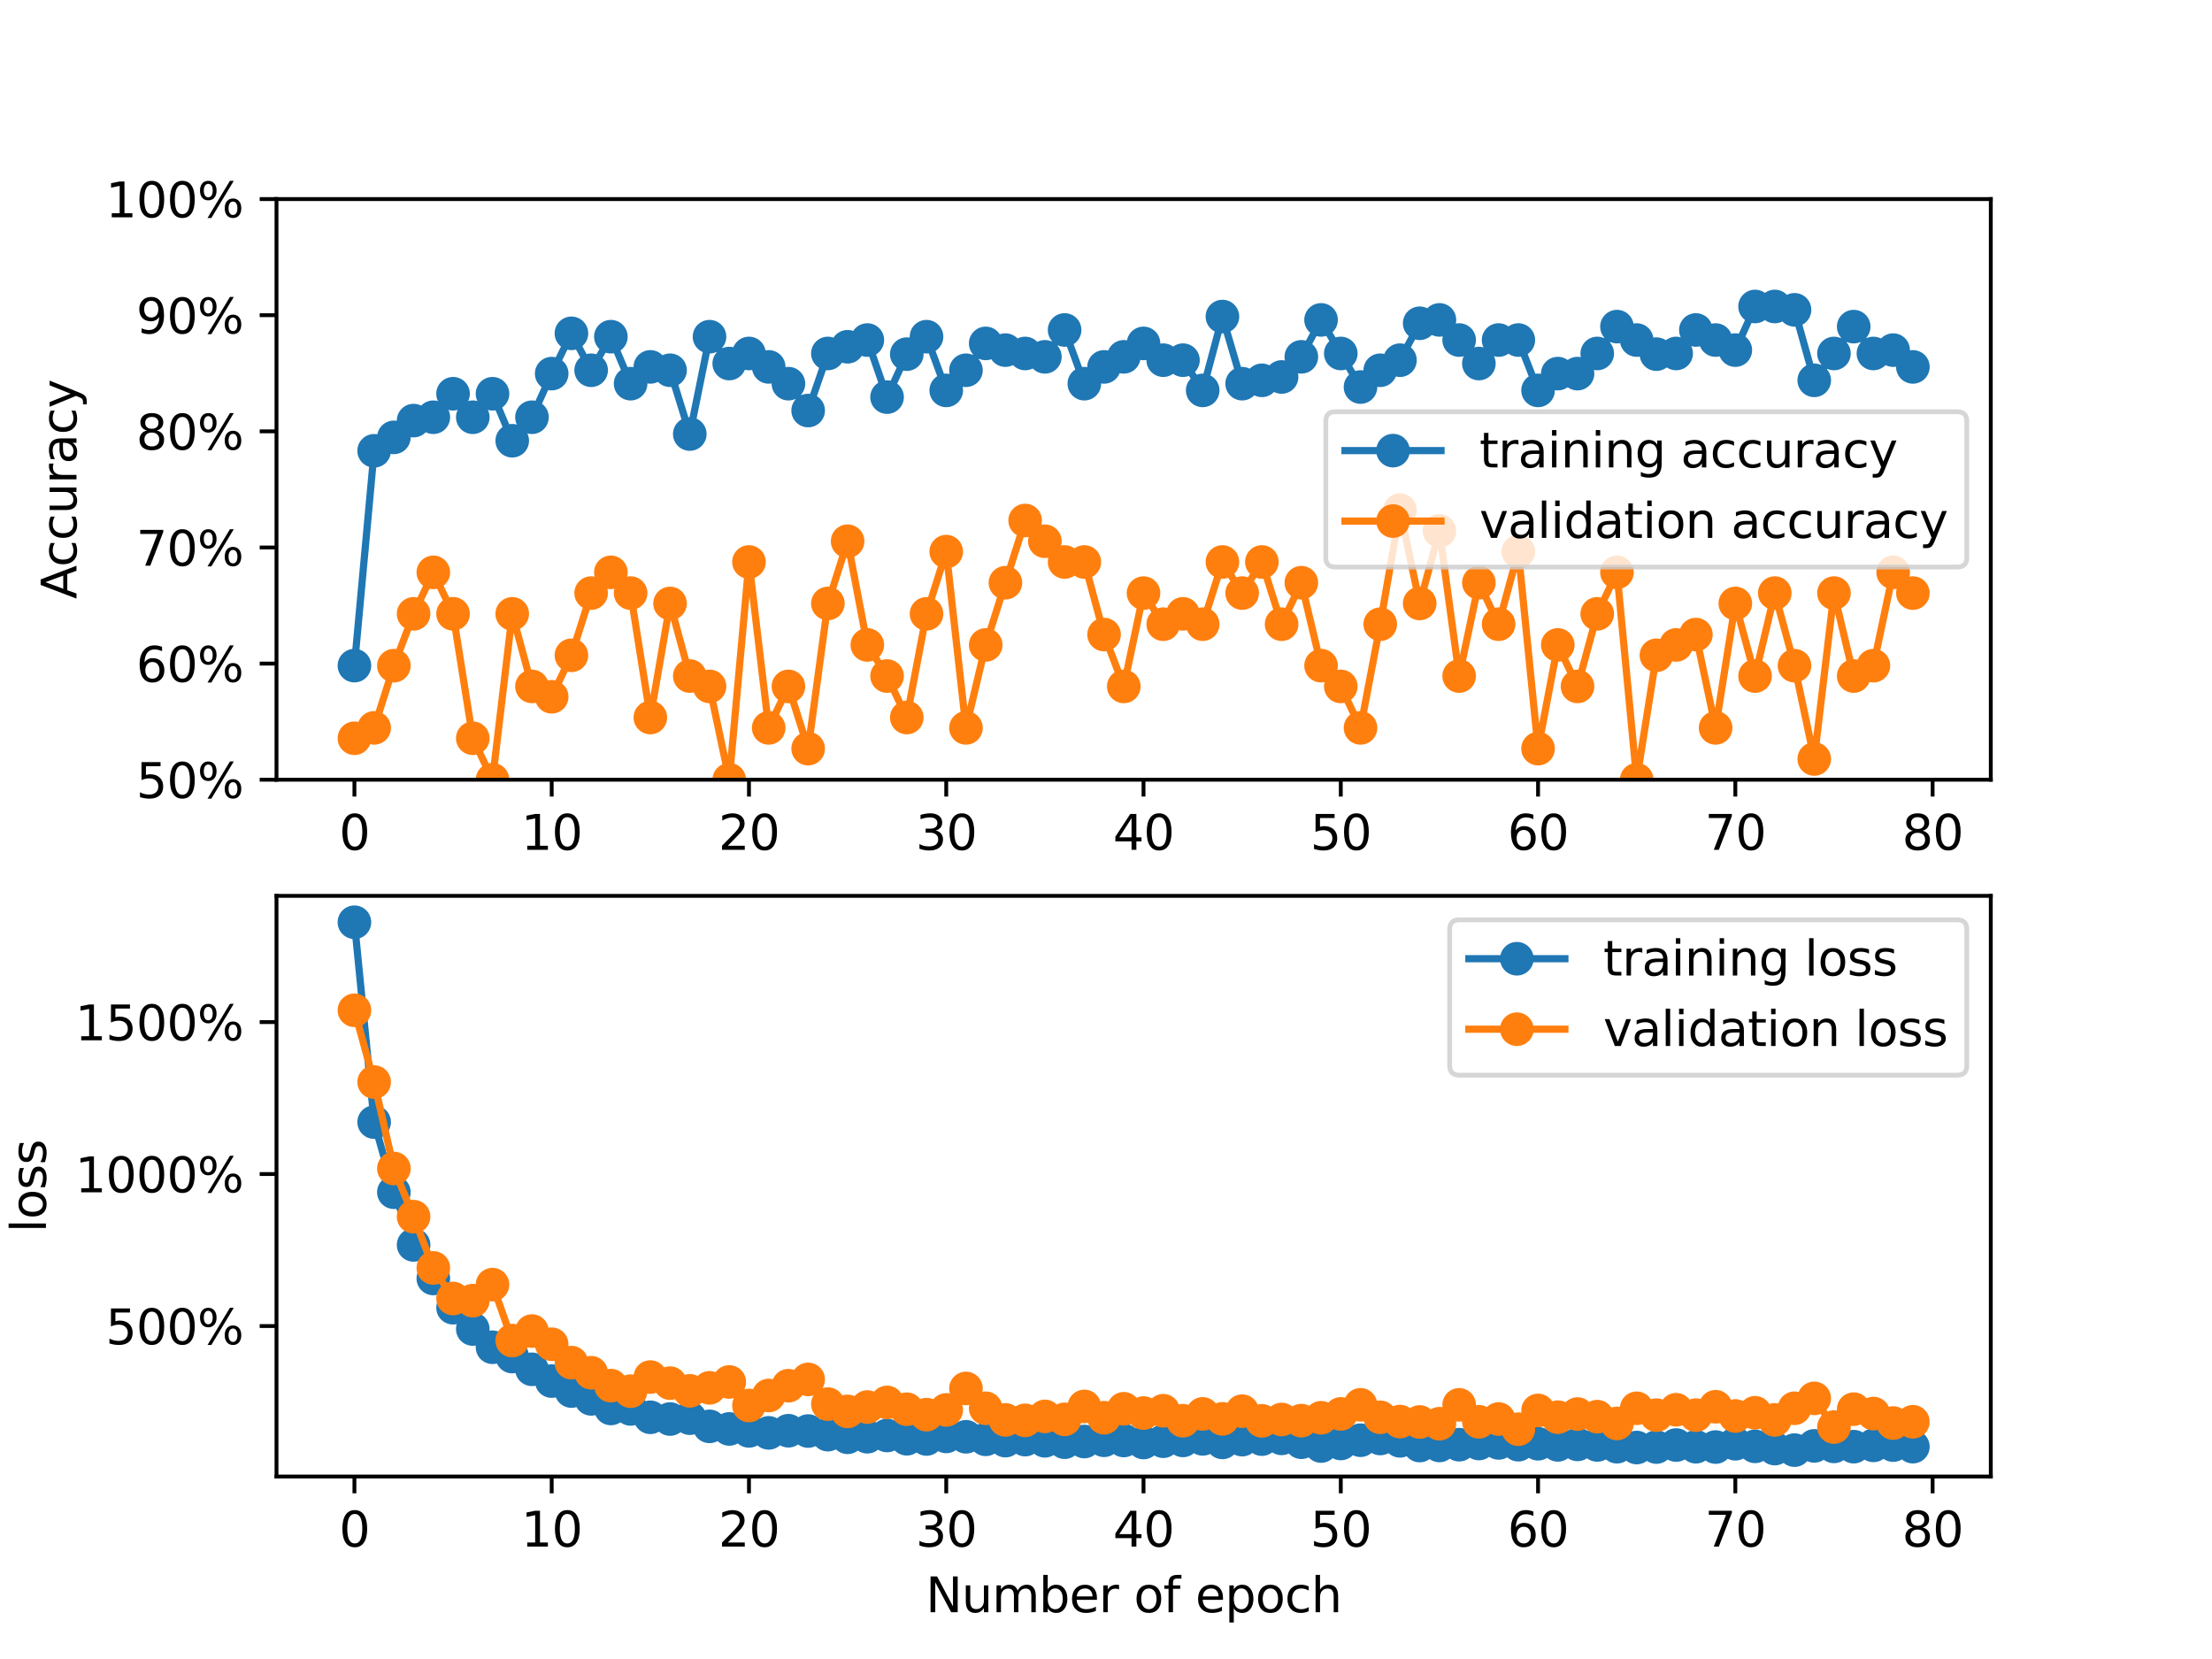 <?xml version="1.0" encoding="utf-8" standalone="no"?>
<!DOCTYPE svg PUBLIC "-//W3C//DTD SVG 1.1//EN"
  "http://www.w3.org/Graphics/SVG/1.1/DTD/svg11.dtd">
<svg xmlns:xlink="http://www.w3.org/1999/xlink" width="460.8pt" height="345.6pt" viewBox="0 0 460.8 345.6" xmlns="http://www.w3.org/2000/svg" version="1.1">
 <defs>
  <style type="text/css">*{stroke-linejoin: round; stroke-linecap: butt}</style>
 </defs>
 <g id="figure_1">
  <g id="patch_1">
   <path d="M 0 345.6 
L 460.8 345.6 
L 460.8 0 
L 0 0 
z
" style="fill: #ffffff"/>
  </g>
  <g id="axes_1">
   <g id="patch_2">
    <path d="M 57.6 162.432 
L 414.72 162.432 
L 414.72 41.472 
L 57.6 41.472 
z
" style="fill: #ffffff"/>
   </g>
   <g id="matplotlib.axis_1">
    <g id="xtick_1">
     <g id="line2d_1">
      <defs>
       <path id="m48bac7d7d0" d="M 0 0 
L 0 3.5 
" style="stroke: #000000; stroke-width: 0.8"/>
      </defs>
      <g>
       <use xlink:href="#m48bac7d7d0" x="73.833" y="162.432" style="stroke: #000000; stroke-width: 0.8"/>
      </g>
     </g>
     <g id="text_1">
      <!-- 0 -->
      <g transform="translate(70.651 177.03) scale(0.1 -0.1)">
       <defs>
        <path id="DejaVuSans-30" d="M 2034 4250 
Q 1547 4250 1301 3770 
Q 1056 3291 1056 2328 
Q 1056 1369 1301 889 
Q 1547 409 2034 409 
Q 2525 409 2770 889 
Q 3016 1369 3016 2328 
Q 3016 3291 2770 3770 
Q 2525 4250 2034 4250 
z
M 2034 4750 
Q 2819 4750 3233 4129 
Q 3647 3509 3647 2328 
Q 3647 1150 3233 529 
Q 2819 -91 2034 -91 
Q 1250 -91 836 529 
Q 422 1150 422 2328 
Q 422 3509 836 4129 
Q 1250 4750 2034 4750 
z
" transform="scale(0.016)"/>
       </defs>
       <use xlink:href="#DejaVuSans-30"/>
      </g>
     </g>
    </g>
    <g id="xtick_2">
     <g id="line2d_2">
      <g>
       <use xlink:href="#m48bac7d7d0" x="114.928" y="162.432" style="stroke: #000000; stroke-width: 0.8"/>
      </g>
     </g>
     <g id="text_2">
      <!-- 10 -->
      <g transform="translate(108.566 177.03) scale(0.1 -0.1)">
       <defs>
        <path id="DejaVuSans-31" d="M 794 531 
L 1825 531 
L 1825 4091 
L 703 3866 
L 703 4441 
L 1819 4666 
L 2450 4666 
L 2450 531 
L 3481 531 
L 3481 0 
L 794 0 
L 794 531 
z
" transform="scale(0.016)"/>
       </defs>
       <use xlink:href="#DejaVuSans-31"/>
       <use xlink:href="#DejaVuSans-30" x="63.623"/>
      </g>
     </g>
    </g>
    <g id="xtick_3">
     <g id="line2d_3">
      <g>
       <use xlink:href="#m48bac7d7d0" x="156.024" y="162.432" style="stroke: #000000; stroke-width: 0.8"/>
      </g>
     </g>
     <g id="text_3">
      <!-- 20 -->
      <g transform="translate(149.661 177.03) scale(0.1 -0.1)">
       <defs>
        <path id="DejaVuSans-32" d="M 1228 531 
L 3431 531 
L 3431 0 
L 469 0 
L 469 531 
Q 828 903 1448 1529 
Q 2069 2156 2228 2338 
Q 2531 2678 2651 2914 
Q 2772 3150 2772 3378 
Q 2772 3750 2511 3984 
Q 2250 4219 1831 4219 
Q 1534 4219 1204 4116 
Q 875 4013 500 3803 
L 500 4441 
Q 881 4594 1212 4672 
Q 1544 4750 1819 4750 
Q 2544 4750 2975 4387 
Q 3406 4025 3406 3419 
Q 3406 3131 3298 2873 
Q 3191 2616 2906 2266 
Q 2828 2175 2409 1742 
Q 1991 1309 1228 531 
z
" transform="scale(0.016)"/>
       </defs>
       <use xlink:href="#DejaVuSans-32"/>
       <use xlink:href="#DejaVuSans-30" x="63.623"/>
      </g>
     </g>
    </g>
    <g id="xtick_4">
     <g id="line2d_4">
      <g>
       <use xlink:href="#m48bac7d7d0" x="197.119" y="162.432" style="stroke: #000000; stroke-width: 0.8"/>
      </g>
     </g>
     <g id="text_4">
      <!-- 30 -->
      <g transform="translate(190.757 177.03) scale(0.1 -0.1)">
       <defs>
        <path id="DejaVuSans-33" d="M 2597 2516 
Q 3050 2419 3304 2112 
Q 3559 1806 3559 1356 
Q 3559 666 3084 287 
Q 2609 -91 1734 -91 
Q 1441 -91 1130 -33 
Q 819 25 488 141 
L 488 750 
Q 750 597 1062 519 
Q 1375 441 1716 441 
Q 2309 441 2620 675 
Q 2931 909 2931 1356 
Q 2931 1769 2642 2001 
Q 2353 2234 1838 2234 
L 1294 2234 
L 1294 2753 
L 1863 2753 
Q 2328 2753 2575 2939 
Q 2822 3125 2822 3475 
Q 2822 3834 2567 4026 
Q 2313 4219 1838 4219 
Q 1578 4219 1281 4162 
Q 984 4106 628 3988 
L 628 4550 
Q 988 4650 1302 4700 
Q 1616 4750 1894 4750 
Q 2613 4750 3031 4423 
Q 3450 4097 3450 3541 
Q 3450 3153 3228 2886 
Q 3006 2619 2597 2516 
z
" transform="scale(0.016)"/>
       </defs>
       <use xlink:href="#DejaVuSans-33"/>
       <use xlink:href="#DejaVuSans-30" x="63.623"/>
      </g>
     </g>
    </g>
    <g id="xtick_5">
     <g id="line2d_5">
      <g>
       <use xlink:href="#m48bac7d7d0" x="238.215" y="162.432" style="stroke: #000000; stroke-width: 0.8"/>
      </g>
     </g>
     <g id="text_5">
      <!-- 40 -->
      <g transform="translate(231.852 177.03) scale(0.1 -0.1)">
       <defs>
        <path id="DejaVuSans-34" d="M 2419 4116 
L 825 1625 
L 2419 1625 
L 2419 4116 
z
M 2253 4666 
L 3047 4666 
L 3047 1625 
L 3713 1625 
L 3713 1100 
L 3047 1100 
L 3047 0 
L 2419 0 
L 2419 1100 
L 313 1100 
L 313 1709 
L 2253 4666 
z
" transform="scale(0.016)"/>
       </defs>
       <use xlink:href="#DejaVuSans-34"/>
       <use xlink:href="#DejaVuSans-30" x="63.623"/>
      </g>
     </g>
    </g>
    <g id="xtick_6">
     <g id="line2d_6">
      <g>
       <use xlink:href="#m48bac7d7d0" x="279.31" y="162.432" style="stroke: #000000; stroke-width: 0.8"/>
      </g>
     </g>
     <g id="text_6">
      <!-- 50 -->
      <g transform="translate(272.948 177.03) scale(0.1 -0.1)">
       <defs>
        <path id="DejaVuSans-35" d="M 691 4666 
L 3169 4666 
L 3169 4134 
L 1269 4134 
L 1269 2991 
Q 1406 3038 1543 3061 
Q 1681 3084 1819 3084 
Q 2600 3084 3056 2656 
Q 3513 2228 3513 1497 
Q 3513 744 3044 326 
Q 2575 -91 1722 -91 
Q 1428 -91 1123 -41 
Q 819 9 494 109 
L 494 744 
Q 775 591 1075 516 
Q 1375 441 1709 441 
Q 2250 441 2565 725 
Q 2881 1009 2881 1497 
Q 2881 1984 2565 2268 
Q 2250 2553 1709 2553 
Q 1456 2553 1204 2497 
Q 953 2441 691 2322 
L 691 4666 
z
" transform="scale(0.016)"/>
       </defs>
       <use xlink:href="#DejaVuSans-35"/>
       <use xlink:href="#DejaVuSans-30" x="63.623"/>
      </g>
     </g>
    </g>
    <g id="xtick_7">
     <g id="line2d_7">
      <g>
       <use xlink:href="#m48bac7d7d0" x="320.406" y="162.432" style="stroke: #000000; stroke-width: 0.8"/>
      </g>
     </g>
     <g id="text_7">
      <!-- 60 -->
      <g transform="translate(314.043 177.03) scale(0.1 -0.1)">
       <defs>
        <path id="DejaVuSans-36" d="M 2113 2584 
Q 1688 2584 1439 2293 
Q 1191 2003 1191 1497 
Q 1191 994 1439 701 
Q 1688 409 2113 409 
Q 2538 409 2786 701 
Q 3034 994 3034 1497 
Q 3034 2003 2786 2293 
Q 2538 2584 2113 2584 
z
M 3366 4563 
L 3366 3988 
Q 3128 4100 2886 4159 
Q 2644 4219 2406 4219 
Q 1781 4219 1451 3797 
Q 1122 3375 1075 2522 
Q 1259 2794 1537 2939 
Q 1816 3084 2150 3084 
Q 2853 3084 3261 2657 
Q 3669 2231 3669 1497 
Q 3669 778 3244 343 
Q 2819 -91 2113 -91 
Q 1303 -91 875 529 
Q 447 1150 447 2328 
Q 447 3434 972 4092 
Q 1497 4750 2381 4750 
Q 2619 4750 2861 4703 
Q 3103 4656 3366 4563 
z
" transform="scale(0.016)"/>
       </defs>
       <use xlink:href="#DejaVuSans-36"/>
       <use xlink:href="#DejaVuSans-30" x="63.623"/>
      </g>
     </g>
    </g>
    <g id="xtick_8">
     <g id="line2d_8">
      <g>
       <use xlink:href="#m48bac7d7d0" x="361.501" y="162.432" style="stroke: #000000; stroke-width: 0.8"/>
      </g>
     </g>
     <g id="text_8">
      <!-- 70 -->
      <g transform="translate(355.139 177.03) scale(0.1 -0.1)">
       <defs>
        <path id="DejaVuSans-37" d="M 525 4666 
L 3525 4666 
L 3525 4397 
L 1831 0 
L 1172 0 
L 2766 4134 
L 525 4134 
L 525 4666 
z
" transform="scale(0.016)"/>
       </defs>
       <use xlink:href="#DejaVuSans-37"/>
       <use xlink:href="#DejaVuSans-30" x="63.623"/>
      </g>
     </g>
    </g>
    <g id="xtick_9">
     <g id="line2d_9">
      <g>
       <use xlink:href="#m48bac7d7d0" x="402.597" y="162.432" style="stroke: #000000; stroke-width: 0.8"/>
      </g>
     </g>
     <g id="text_9">
      <!-- 80 -->
      <g transform="translate(396.234 177.03) scale(0.1 -0.1)">
       <defs>
        <path id="DejaVuSans-38" d="M 2034 2216 
Q 1584 2216 1326 1975 
Q 1069 1734 1069 1313 
Q 1069 891 1326 650 
Q 1584 409 2034 409 
Q 2484 409 2743 651 
Q 3003 894 3003 1313 
Q 3003 1734 2745 1975 
Q 2488 2216 2034 2216 
z
M 1403 2484 
Q 997 2584 770 2862 
Q 544 3141 544 3541 
Q 544 4100 942 4425 
Q 1341 4750 2034 4750 
Q 2731 4750 3128 4425 
Q 3525 4100 3525 3541 
Q 3525 3141 3298 2862 
Q 3072 2584 2669 2484 
Q 3125 2378 3379 2068 
Q 3634 1759 3634 1313 
Q 3634 634 3220 271 
Q 2806 -91 2034 -91 
Q 1263 -91 848 271 
Q 434 634 434 1313 
Q 434 1759 690 2068 
Q 947 2378 1403 2484 
z
M 1172 3481 
Q 1172 3119 1398 2916 
Q 1625 2713 2034 2713 
Q 2441 2713 2670 2916 
Q 2900 3119 2900 3481 
Q 2900 3844 2670 4047 
Q 2441 4250 2034 4250 
Q 1625 4250 1398 4047 
Q 1172 3844 1172 3481 
z
" transform="scale(0.016)"/>
       </defs>
       <use xlink:href="#DejaVuSans-38"/>
       <use xlink:href="#DejaVuSans-30" x="63.623"/>
      </g>
     </g>
    </g>
   </g>
   <g id="matplotlib.axis_2">
    <g id="ytick_1">
     <g id="line2d_10">
      <defs>
       <path id="m72c19c14f4" d="M 0 0 
L -3.5 0 
" style="stroke: #000000; stroke-width: 0.8"/>
      </defs>
      <g>
       <use xlink:href="#m72c19c14f4" x="57.6" y="162.432" style="stroke: #000000; stroke-width: 0.8"/>
      </g>
     </g>
     <g id="text_10">
      <!-- 50% -->
      <g transform="translate(28.373 166.231) scale(0.1 -0.1)">
       <defs>
        <path id="DejaVuSans-25" d="M 4653 2053 
Q 4381 2053 4226 1822 
Q 4072 1591 4072 1178 
Q 4072 772 4226 539 
Q 4381 306 4653 306 
Q 4919 306 5073 539 
Q 5228 772 5228 1178 
Q 5228 1588 5073 1820 
Q 4919 2053 4653 2053 
z
M 4653 2450 
Q 5147 2450 5437 2106 
Q 5728 1763 5728 1178 
Q 5728 594 5436 251 
Q 5144 -91 4653 -91 
Q 4153 -91 3862 251 
Q 3572 594 3572 1178 
Q 3572 1766 3864 2108 
Q 4156 2450 4653 2450 
z
M 1428 4353 
Q 1159 4353 1004 4120 
Q 850 3888 850 3481 
Q 850 3069 1003 2837 
Q 1156 2606 1428 2606 
Q 1700 2606 1854 2837 
Q 2009 3069 2009 3481 
Q 2009 3884 1853 4118 
Q 1697 4353 1428 4353 
z
M 4250 4750 
L 4750 4750 
L 1831 -91 
L 1331 -91 
L 4250 4750 
z
M 1428 4750 
Q 1922 4750 2215 4408 
Q 2509 4066 2509 3481 
Q 2509 2891 2217 2550 
Q 1925 2209 1428 2209 
Q 931 2209 642 2551 
Q 353 2894 353 3481 
Q 353 4063 643 4406 
Q 934 4750 1428 4750 
z
" transform="scale(0.016)"/>
       </defs>
       <use xlink:href="#DejaVuSans-35"/>
       <use xlink:href="#DejaVuSans-30" x="63.623"/>
       <use xlink:href="#DejaVuSans-25" x="127.246"/>
      </g>
     </g>
    </g>
    <g id="ytick_2">
     <g id="line2d_11">
      <g>
       <use xlink:href="#m72c19c14f4" x="57.6" y="138.24" style="stroke: #000000; stroke-width: 0.8"/>
      </g>
     </g>
     <g id="text_11">
      <!-- 60% -->
      <g transform="translate(28.373 142.039) scale(0.1 -0.1)">
       <use xlink:href="#DejaVuSans-36"/>
       <use xlink:href="#DejaVuSans-30" x="63.623"/>
       <use xlink:href="#DejaVuSans-25" x="127.246"/>
      </g>
     </g>
    </g>
    <g id="ytick_3">
     <g id="line2d_12">
      <g>
       <use xlink:href="#m72c19c14f4" x="57.6" y="114.048" style="stroke: #000000; stroke-width: 0.8"/>
      </g>
     </g>
     <g id="text_12">
      <!-- 70% -->
      <g transform="translate(28.373 117.847) scale(0.1 -0.1)">
       <use xlink:href="#DejaVuSans-37"/>
       <use xlink:href="#DejaVuSans-30" x="63.623"/>
       <use xlink:href="#DejaVuSans-25" x="127.246"/>
      </g>
     </g>
    </g>
    <g id="ytick_4">
     <g id="line2d_13">
      <g>
       <use xlink:href="#m72c19c14f4" x="57.6" y="89.856" style="stroke: #000000; stroke-width: 0.8"/>
      </g>
     </g>
     <g id="text_13">
      <!-- 80% -->
      <g transform="translate(28.373 93.655) scale(0.1 -0.1)">
       <use xlink:href="#DejaVuSans-38"/>
       <use xlink:href="#DejaVuSans-30" x="63.623"/>
       <use xlink:href="#DejaVuSans-25" x="127.246"/>
      </g>
     </g>
    </g>
    <g id="ytick_5">
     <g id="line2d_14">
      <g>
       <use xlink:href="#m72c19c14f4" x="57.6" y="65.664" style="stroke: #000000; stroke-width: 0.8"/>
      </g>
     </g>
     <g id="text_14">
      <!-- 90% -->
      <g transform="translate(28.373 69.463) scale(0.1 -0.1)">
       <defs>
        <path id="DejaVuSans-39" d="M 703 97 
L 703 672 
Q 941 559 1184 500 
Q 1428 441 1663 441 
Q 2288 441 2617 861 
Q 2947 1281 2994 2138 
Q 2813 1869 2534 1725 
Q 2256 1581 1919 1581 
Q 1219 1581 811 2004 
Q 403 2428 403 3163 
Q 403 3881 828 4315 
Q 1253 4750 1959 4750 
Q 2769 4750 3195 4129 
Q 3622 3509 3622 2328 
Q 3622 1225 3098 567 
Q 2575 -91 1691 -91 
Q 1453 -91 1209 -44 
Q 966 3 703 97 
z
M 1959 2075 
Q 2384 2075 2632 2365 
Q 2881 2656 2881 3163 
Q 2881 3666 2632 3958 
Q 2384 4250 1959 4250 
Q 1534 4250 1286 3958 
Q 1038 3666 1038 3163 
Q 1038 2656 1286 2365 
Q 1534 2075 1959 2075 
z
" transform="scale(0.016)"/>
       </defs>
       <use xlink:href="#DejaVuSans-39"/>
       <use xlink:href="#DejaVuSans-30" x="63.623"/>
       <use xlink:href="#DejaVuSans-25" x="127.246"/>
      </g>
     </g>
    </g>
    <g id="ytick_6">
     <g id="line2d_15">
      <g>
       <use xlink:href="#m72c19c14f4" x="57.6" y="41.472" style="stroke: #000000; stroke-width: 0.8"/>
      </g>
     </g>
     <g id="text_15">
      <!-- 100% -->
      <g transform="translate(22.011 45.271) scale(0.1 -0.1)">
       <use xlink:href="#DejaVuSans-31"/>
       <use xlink:href="#DejaVuSans-30" x="63.623"/>
       <use xlink:href="#DejaVuSans-30" x="127.246"/>
       <use xlink:href="#DejaVuSans-25" x="190.869"/>
      </g>
     </g>
    </g>
    <g id="text_16">
     <!-- Accuracy -->
     <g transform="translate(15.931 124.78) rotate(-90) scale(0.1 -0.1)">
      <defs>
       <path id="DejaVuSans-41" d="M 2188 4044 
L 1331 1722 
L 3047 1722 
L 2188 4044 
z
M 1831 4666 
L 2547 4666 
L 4325 0 
L 3669 0 
L 3244 1197 
L 1141 1197 
L 716 0 
L 50 0 
L 1831 4666 
z
" transform="scale(0.016)"/>
       <path id="DejaVuSans-63" d="M 3122 3366 
L 3122 2828 
Q 2878 2963 2633 3030 
Q 2388 3097 2138 3097 
Q 1578 3097 1268 2742 
Q 959 2388 959 1747 
Q 959 1106 1268 751 
Q 1578 397 2138 397 
Q 2388 397 2633 464 
Q 2878 531 3122 666 
L 3122 134 
Q 2881 22 2623 -34 
Q 2366 -91 2075 -91 
Q 1284 -91 818 406 
Q 353 903 353 1747 
Q 353 2603 823 3093 
Q 1294 3584 2113 3584 
Q 2378 3584 2631 3529 
Q 2884 3475 3122 3366 
z
" transform="scale(0.016)"/>
       <path id="DejaVuSans-75" d="M 544 1381 
L 544 3500 
L 1119 3500 
L 1119 1403 
Q 1119 906 1312 657 
Q 1506 409 1894 409 
Q 2359 409 2629 706 
Q 2900 1003 2900 1516 
L 2900 3500 
L 3475 3500 
L 3475 0 
L 2900 0 
L 2900 538 
Q 2691 219 2414 64 
Q 2138 -91 1772 -91 
Q 1169 -91 856 284 
Q 544 659 544 1381 
z
M 1991 3584 
L 1991 3584 
z
" transform="scale(0.016)"/>
       <path id="DejaVuSans-72" d="M 2631 2963 
Q 2534 3019 2420 3045 
Q 2306 3072 2169 3072 
Q 1681 3072 1420 2755 
Q 1159 2438 1159 1844 
L 1159 0 
L 581 0 
L 581 3500 
L 1159 3500 
L 1159 2956 
Q 1341 3275 1631 3429 
Q 1922 3584 2338 3584 
Q 2397 3584 2469 3576 
Q 2541 3569 2628 3553 
L 2631 2963 
z
" transform="scale(0.016)"/>
       <path id="DejaVuSans-61" d="M 2194 1759 
Q 1497 1759 1228 1600 
Q 959 1441 959 1056 
Q 959 750 1161 570 
Q 1363 391 1709 391 
Q 2188 391 2477 730 
Q 2766 1069 2766 1631 
L 2766 1759 
L 2194 1759 
z
M 3341 1997 
L 3341 0 
L 2766 0 
L 2766 531 
Q 2569 213 2275 61 
Q 1981 -91 1556 -91 
Q 1019 -91 701 211 
Q 384 513 384 1019 
Q 384 1609 779 1909 
Q 1175 2209 1959 2209 
L 2766 2209 
L 2766 2266 
Q 2766 2663 2505 2880 
Q 2244 3097 1772 3097 
Q 1472 3097 1187 3025 
Q 903 2953 641 2809 
L 641 3341 
Q 956 3463 1253 3523 
Q 1550 3584 1831 3584 
Q 2591 3584 2966 3190 
Q 3341 2797 3341 1997 
z
" transform="scale(0.016)"/>
       <path id="DejaVuSans-79" d="M 2059 -325 
Q 1816 -950 1584 -1140 
Q 1353 -1331 966 -1331 
L 506 -1331 
L 506 -850 
L 844 -850 
Q 1081 -850 1212 -737 
Q 1344 -625 1503 -206 
L 1606 56 
L 191 3500 
L 800 3500 
L 1894 763 
L 2988 3500 
L 3597 3500 
L 2059 -325 
z
" transform="scale(0.016)"/>
      </defs>
      <use xlink:href="#DejaVuSans-41"/>
      <use xlink:href="#DejaVuSans-63" x="66.658"/>
      <use xlink:href="#DejaVuSans-63" x="121.639"/>
      <use xlink:href="#DejaVuSans-75" x="176.619"/>
      <use xlink:href="#DejaVuSans-72" x="239.998"/>
      <use xlink:href="#DejaVuSans-61" x="281.111"/>
      <use xlink:href="#DejaVuSans-63" x="342.391"/>
      <use xlink:href="#DejaVuSans-79" x="397.371"/>
     </g>
    </g>
   </g>
   <g id="line2d_16">
    <path d="M 73.833 138.66 
L 77.942 93.911 
L 82.052 91.115 
L 86.161 87.619 
L 90.271 86.919 
L 94.38 82.025 
L 98.49 86.919 
L 102.6 82.025 
L 106.709 91.814 
L 110.819 86.919 
L 114.928 77.83 
L 119.038 69.44 
L 123.147 77.131 
L 127.257 70.139 
L 131.366 79.927 
L 135.476 76.432 
L 139.586 77.131 
L 143.695 90.415 
L 147.805 70.139 
L 151.914 75.732 
L 156.024 73.635 
L 160.133 76.432 
L 164.243 79.927 
L 168.352 85.521 
L 172.462 73.635 
L 176.572 72.236 
L 180.681 70.838 
L 184.791 82.724 
L 188.9 73.774 
L 193.01 70.139 
L 197.119 81.326 
L 201.229 77.131 
L 205.338 71.537 
L 209.448 72.936 
L 213.557 73.635 
L 217.667 74.334 
L 221.777 68.74 
L 225.886 79.927 
L 229.996 76.432 
L 234.105 74.334 
L 238.215 71.537 
L 242.324 75.033 
L 246.434 75.033 
L 250.543 81.326 
L 254.653 65.944 
L 258.763 79.927 
L 262.872 79.228 
L 266.982 78.529 
L 271.091 74.334 
L 275.201 66.643 
L 279.31 73.635 
L 283.42 80.627 
L 287.529 77.131 
L 291.639 75.033 
L 295.748 67.342 
L 299.858 66.643 
L 303.968 70.838 
L 308.077 75.732 
L 312.187 70.838 
L 316.296 70.838 
L 320.406 81.326 
L 324.515 77.83 
L 328.625 77.83 
L 332.734 73.635 
L 336.844 68.041 
L 340.954 70.838 
L 345.063 73.774 
L 349.173 73.635 
L 353.282 68.74 
L 357.392 70.838 
L 361.501 72.936 
L 365.611 63.846 
L 369.72 63.846 
L 373.83 64.545 
L 377.94 79.228 
L 382.049 73.635 
L 386.159 68.041 
L 390.268 73.635 
L 394.378 72.936 
L 398.487 76.432 
" clip-path="url(#p30d413425b)" style="fill: none; stroke: #1f77b4; stroke-width: 1.5; stroke-linecap: square"/>
    <defs>
     <path id="mfc0770f15b" d="M 0 3 
C 0.796 3 1.559 2.684 2.121 2.121 
C 2.684 1.559 3 0.796 3 0 
C 3 -0.796 2.684 -1.559 2.121 -2.121 
C 1.559 -2.684 0.796 -3 0 -3 
C -0.796 -3 -1.559 -2.684 -2.121 -2.121 
C -2.684 -1.559 -3 -0.796 -3 0 
C -3 0.796 -2.684 1.559 -2.121 2.121 
C -1.559 2.684 -0.796 3 0 3 
z
" style="stroke: #1f77b4"/>
    </defs>
    <g clip-path="url(#p30d413425b)">
     <use xlink:href="#mfc0770f15b" x="73.833" y="138.66" style="fill: #1f77b4; stroke: #1f77b4"/>
     <use xlink:href="#mfc0770f15b" x="77.942" y="93.911" style="fill: #1f77b4; stroke: #1f77b4"/>
     <use xlink:href="#mfc0770f15b" x="82.052" y="91.115" style="fill: #1f77b4; stroke: #1f77b4"/>
     <use xlink:href="#mfc0770f15b" x="86.161" y="87.619" style="fill: #1f77b4; stroke: #1f77b4"/>
     <use xlink:href="#mfc0770f15b" x="90.271" y="86.919" style="fill: #1f77b4; stroke: #1f77b4"/>
     <use xlink:href="#mfc0770f15b" x="94.38" y="82.025" style="fill: #1f77b4; stroke: #1f77b4"/>
     <use xlink:href="#mfc0770f15b" x="98.49" y="86.919" style="fill: #1f77b4; stroke: #1f77b4"/>
     <use xlink:href="#mfc0770f15b" x="102.6" y="82.025" style="fill: #1f77b4; stroke: #1f77b4"/>
     <use xlink:href="#mfc0770f15b" x="106.709" y="91.814" style="fill: #1f77b4; stroke: #1f77b4"/>
     <use xlink:href="#mfc0770f15b" x="110.819" y="86.919" style="fill: #1f77b4; stroke: #1f77b4"/>
     <use xlink:href="#mfc0770f15b" x="114.928" y="77.83" style="fill: #1f77b4; stroke: #1f77b4"/>
     <use xlink:href="#mfc0770f15b" x="119.038" y="69.44" style="fill: #1f77b4; stroke: #1f77b4"/>
     <use xlink:href="#mfc0770f15b" x="123.147" y="77.131" style="fill: #1f77b4; stroke: #1f77b4"/>
     <use xlink:href="#mfc0770f15b" x="127.257" y="70.139" style="fill: #1f77b4; stroke: #1f77b4"/>
     <use xlink:href="#mfc0770f15b" x="131.366" y="79.927" style="fill: #1f77b4; stroke: #1f77b4"/>
     <use xlink:href="#mfc0770f15b" x="135.476" y="76.432" style="fill: #1f77b4; stroke: #1f77b4"/>
     <use xlink:href="#mfc0770f15b" x="139.586" y="77.131" style="fill: #1f77b4; stroke: #1f77b4"/>
     <use xlink:href="#mfc0770f15b" x="143.695" y="90.415" style="fill: #1f77b4; stroke: #1f77b4"/>
     <use xlink:href="#mfc0770f15b" x="147.805" y="70.139" style="fill: #1f77b4; stroke: #1f77b4"/>
     <use xlink:href="#mfc0770f15b" x="151.914" y="75.732" style="fill: #1f77b4; stroke: #1f77b4"/>
     <use xlink:href="#mfc0770f15b" x="156.024" y="73.635" style="fill: #1f77b4; stroke: #1f77b4"/>
     <use xlink:href="#mfc0770f15b" x="160.133" y="76.432" style="fill: #1f77b4; stroke: #1f77b4"/>
     <use xlink:href="#mfc0770f15b" x="164.243" y="79.927" style="fill: #1f77b4; stroke: #1f77b4"/>
     <use xlink:href="#mfc0770f15b" x="168.352" y="85.521" style="fill: #1f77b4; stroke: #1f77b4"/>
     <use xlink:href="#mfc0770f15b" x="172.462" y="73.635" style="fill: #1f77b4; stroke: #1f77b4"/>
     <use xlink:href="#mfc0770f15b" x="176.572" y="72.236" style="fill: #1f77b4; stroke: #1f77b4"/>
     <use xlink:href="#mfc0770f15b" x="180.681" y="70.838" style="fill: #1f77b4; stroke: #1f77b4"/>
     <use xlink:href="#mfc0770f15b" x="184.791" y="82.724" style="fill: #1f77b4; stroke: #1f77b4"/>
     <use xlink:href="#mfc0770f15b" x="188.9" y="73.774" style="fill: #1f77b4; stroke: #1f77b4"/>
     <use xlink:href="#mfc0770f15b" x="193.01" y="70.139" style="fill: #1f77b4; stroke: #1f77b4"/>
     <use xlink:href="#mfc0770f15b" x="197.119" y="81.326" style="fill: #1f77b4; stroke: #1f77b4"/>
     <use xlink:href="#mfc0770f15b" x="201.229" y="77.131" style="fill: #1f77b4; stroke: #1f77b4"/>
     <use xlink:href="#mfc0770f15b" x="205.338" y="71.537" style="fill: #1f77b4; stroke: #1f77b4"/>
     <use xlink:href="#mfc0770f15b" x="209.448" y="72.936" style="fill: #1f77b4; stroke: #1f77b4"/>
     <use xlink:href="#mfc0770f15b" x="213.557" y="73.635" style="fill: #1f77b4; stroke: #1f77b4"/>
     <use xlink:href="#mfc0770f15b" x="217.667" y="74.334" style="fill: #1f77b4; stroke: #1f77b4"/>
     <use xlink:href="#mfc0770f15b" x="221.777" y="68.74" style="fill: #1f77b4; stroke: #1f77b4"/>
     <use xlink:href="#mfc0770f15b" x="225.886" y="79.927" style="fill: #1f77b4; stroke: #1f77b4"/>
     <use xlink:href="#mfc0770f15b" x="229.996" y="76.432" style="fill: #1f77b4; stroke: #1f77b4"/>
     <use xlink:href="#mfc0770f15b" x="234.105" y="74.334" style="fill: #1f77b4; stroke: #1f77b4"/>
     <use xlink:href="#mfc0770f15b" x="238.215" y="71.537" style="fill: #1f77b4; stroke: #1f77b4"/>
     <use xlink:href="#mfc0770f15b" x="242.324" y="75.033" style="fill: #1f77b4; stroke: #1f77b4"/>
     <use xlink:href="#mfc0770f15b" x="246.434" y="75.033" style="fill: #1f77b4; stroke: #1f77b4"/>
     <use xlink:href="#mfc0770f15b" x="250.543" y="81.326" style="fill: #1f77b4; stroke: #1f77b4"/>
     <use xlink:href="#mfc0770f15b" x="254.653" y="65.944" style="fill: #1f77b4; stroke: #1f77b4"/>
     <use xlink:href="#mfc0770f15b" x="258.763" y="79.927" style="fill: #1f77b4; stroke: #1f77b4"/>
     <use xlink:href="#mfc0770f15b" x="262.872" y="79.228" style="fill: #1f77b4; stroke: #1f77b4"/>
     <use xlink:href="#mfc0770f15b" x="266.982" y="78.529" style="fill: #1f77b4; stroke: #1f77b4"/>
     <use xlink:href="#mfc0770f15b" x="271.091" y="74.334" style="fill: #1f77b4; stroke: #1f77b4"/>
     <use xlink:href="#mfc0770f15b" x="275.201" y="66.643" style="fill: #1f77b4; stroke: #1f77b4"/>
     <use xlink:href="#mfc0770f15b" x="279.31" y="73.635" style="fill: #1f77b4; stroke: #1f77b4"/>
     <use xlink:href="#mfc0770f15b" x="283.42" y="80.627" style="fill: #1f77b4; stroke: #1f77b4"/>
     <use xlink:href="#mfc0770f15b" x="287.529" y="77.131" style="fill: #1f77b4; stroke: #1f77b4"/>
     <use xlink:href="#mfc0770f15b" x="291.639" y="75.033" style="fill: #1f77b4; stroke: #1f77b4"/>
     <use xlink:href="#mfc0770f15b" x="295.748" y="67.342" style="fill: #1f77b4; stroke: #1f77b4"/>
     <use xlink:href="#mfc0770f15b" x="299.858" y="66.643" style="fill: #1f77b4; stroke: #1f77b4"/>
     <use xlink:href="#mfc0770f15b" x="303.968" y="70.838" style="fill: #1f77b4; stroke: #1f77b4"/>
     <use xlink:href="#mfc0770f15b" x="308.077" y="75.732" style="fill: #1f77b4; stroke: #1f77b4"/>
     <use xlink:href="#mfc0770f15b" x="312.187" y="70.838" style="fill: #1f77b4; stroke: #1f77b4"/>
     <use xlink:href="#mfc0770f15b" x="316.296" y="70.838" style="fill: #1f77b4; stroke: #1f77b4"/>
     <use xlink:href="#mfc0770f15b" x="320.406" y="81.326" style="fill: #1f77b4; stroke: #1f77b4"/>
     <use xlink:href="#mfc0770f15b" x="324.515" y="77.83" style="fill: #1f77b4; stroke: #1f77b4"/>
     <use xlink:href="#mfc0770f15b" x="328.625" y="77.83" style="fill: #1f77b4; stroke: #1f77b4"/>
     <use xlink:href="#mfc0770f15b" x="332.734" y="73.635" style="fill: #1f77b4; stroke: #1f77b4"/>
     <use xlink:href="#mfc0770f15b" x="336.844" y="68.041" style="fill: #1f77b4; stroke: #1f77b4"/>
     <use xlink:href="#mfc0770f15b" x="340.954" y="70.838" style="fill: #1f77b4; stroke: #1f77b4"/>
     <use xlink:href="#mfc0770f15b" x="345.063" y="73.774" style="fill: #1f77b4; stroke: #1f77b4"/>
     <use xlink:href="#mfc0770f15b" x="349.173" y="73.635" style="fill: #1f77b4; stroke: #1f77b4"/>
     <use xlink:href="#mfc0770f15b" x="353.282" y="68.74" style="fill: #1f77b4; stroke: #1f77b4"/>
     <use xlink:href="#mfc0770f15b" x="357.392" y="70.838" style="fill: #1f77b4; stroke: #1f77b4"/>
     <use xlink:href="#mfc0770f15b" x="361.501" y="72.936" style="fill: #1f77b4; stroke: #1f77b4"/>
     <use xlink:href="#mfc0770f15b" x="365.611" y="63.846" style="fill: #1f77b4; stroke: #1f77b4"/>
     <use xlink:href="#mfc0770f15b" x="369.72" y="63.846" style="fill: #1f77b4; stroke: #1f77b4"/>
     <use xlink:href="#mfc0770f15b" x="373.83" y="64.545" style="fill: #1f77b4; stroke: #1f77b4"/>
     <use xlink:href="#mfc0770f15b" x="377.94" y="79.228" style="fill: #1f77b4; stroke: #1f77b4"/>
     <use xlink:href="#mfc0770f15b" x="382.049" y="73.635" style="fill: #1f77b4; stroke: #1f77b4"/>
     <use xlink:href="#mfc0770f15b" x="386.159" y="68.041" style="fill: #1f77b4; stroke: #1f77b4"/>
     <use xlink:href="#mfc0770f15b" x="390.268" y="73.635" style="fill: #1f77b4; stroke: #1f77b4"/>
     <use xlink:href="#mfc0770f15b" x="394.378" y="72.936" style="fill: #1f77b4; stroke: #1f77b4"/>
     <use xlink:href="#mfc0770f15b" x="398.487" y="76.432" style="fill: #1f77b4; stroke: #1f77b4"/>
    </g>
   </g>
   <g id="line2d_17">
    <path d="M 73.833 153.792 
L 77.942 151.632 
L 82.052 138.672 
L 86.161 127.872 
L 90.271 119.232 
L 94.38 127.872 
L 98.49 153.792 
L 102.6 162.432 
L 106.709 127.872 
L 110.819 142.992 
L 114.928 145.152 
L 119.038 136.512 
L 123.147 123.552 
L 127.257 119.232 
L 131.366 123.552 
L 135.476 149.472 
L 139.586 125.712 
L 143.695 140.832 
L 147.805 142.992 
L 151.914 162.432 
L 156.024 117.072 
L 160.133 151.632 
L 164.243 142.992 
L 168.352 155.952 
L 172.462 125.712 
L 176.572 112.752 
L 180.681 134.352 
L 184.791 140.832 
L 188.9 149.472 
L 193.01 127.872 
L 197.119 114.912 
L 201.229 151.632 
L 205.338 134.352 
L 209.448 121.392 
L 213.557 108.432 
L 217.667 112.752 
L 221.777 117.072 
L 225.886 117.072 
L 229.996 132.192 
L 234.105 142.992 
L 238.215 123.552 
L 242.324 130.032 
L 246.434 127.872 
L 250.543 130.032 
L 254.653 117.072 
L 258.763 123.552 
L 262.872 117.072 
L 266.982 130.032 
L 271.091 121.392 
L 275.201 138.672 
L 279.31 142.992 
L 283.42 151.632 
L 287.529 130.032 
L 291.639 106.272 
L 295.748 125.712 
L 299.858 110.592 
L 303.968 140.832 
L 308.077 121.392 
L 312.187 130.032 
L 316.296 114.912 
L 320.406 155.952 
L 324.515 134.352 
L 328.625 142.992 
L 332.734 127.872 
L 336.844 119.232 
L 340.954 162.432 
L 345.063 136.512 
L 349.173 134.352 
L 353.282 132.192 
L 357.392 151.632 
L 361.501 125.712 
L 365.611 140.832 
L 369.72 123.552 
L 373.83 138.672 
L 377.94 158.112 
L 382.049 123.552 
L 386.159 140.832 
L 390.268 138.672 
L 394.378 119.232 
L 398.487 123.552 
" clip-path="url(#p30d413425b)" style="fill: none; stroke: #ff7f0e; stroke-width: 1.5; stroke-linecap: square"/>
    <defs>
     <path id="m4a2d5f195c" d="M 0 3 
C 0.796 3 1.559 2.684 2.121 2.121 
C 2.684 1.559 3 0.796 3 0 
C 3 -0.796 2.684 -1.559 2.121 -2.121 
C 1.559 -2.684 0.796 -3 0 -3 
C -0.796 -3 -1.559 -2.684 -2.121 -2.121 
C -2.684 -1.559 -3 -0.796 -3 0 
C -3 0.796 -2.684 1.559 -2.121 2.121 
C -1.559 2.684 -0.796 3 0 3 
z
" style="stroke: #ff7f0e"/>
    </defs>
    <g clip-path="url(#p30d413425b)">
     <use xlink:href="#m4a2d5f195c" x="73.833" y="153.792" style="fill: #ff7f0e; stroke: #ff7f0e"/>
     <use xlink:href="#m4a2d5f195c" x="77.942" y="151.632" style="fill: #ff7f0e; stroke: #ff7f0e"/>
     <use xlink:href="#m4a2d5f195c" x="82.052" y="138.672" style="fill: #ff7f0e; stroke: #ff7f0e"/>
     <use xlink:href="#m4a2d5f195c" x="86.161" y="127.872" style="fill: #ff7f0e; stroke: #ff7f0e"/>
     <use xlink:href="#m4a2d5f195c" x="90.271" y="119.232" style="fill: #ff7f0e; stroke: #ff7f0e"/>
     <use xlink:href="#m4a2d5f195c" x="94.38" y="127.872" style="fill: #ff7f0e; stroke: #ff7f0e"/>
     <use xlink:href="#m4a2d5f195c" x="98.49" y="153.792" style="fill: #ff7f0e; stroke: #ff7f0e"/>
     <use xlink:href="#m4a2d5f195c" x="102.6" y="162.432" style="fill: #ff7f0e; stroke: #ff7f0e"/>
     <use xlink:href="#m4a2d5f195c" x="106.709" y="127.872" style="fill: #ff7f0e; stroke: #ff7f0e"/>
     <use xlink:href="#m4a2d5f195c" x="110.819" y="142.992" style="fill: #ff7f0e; stroke: #ff7f0e"/>
     <use xlink:href="#m4a2d5f195c" x="114.928" y="145.152" style="fill: #ff7f0e; stroke: #ff7f0e"/>
     <use xlink:href="#m4a2d5f195c" x="119.038" y="136.512" style="fill: #ff7f0e; stroke: #ff7f0e"/>
     <use xlink:href="#m4a2d5f195c" x="123.147" y="123.552" style="fill: #ff7f0e; stroke: #ff7f0e"/>
     <use xlink:href="#m4a2d5f195c" x="127.257" y="119.232" style="fill: #ff7f0e; stroke: #ff7f0e"/>
     <use xlink:href="#m4a2d5f195c" x="131.366" y="123.552" style="fill: #ff7f0e; stroke: #ff7f0e"/>
     <use xlink:href="#m4a2d5f195c" x="135.476" y="149.472" style="fill: #ff7f0e; stroke: #ff7f0e"/>
     <use xlink:href="#m4a2d5f195c" x="139.586" y="125.712" style="fill: #ff7f0e; stroke: #ff7f0e"/>
     <use xlink:href="#m4a2d5f195c" x="143.695" y="140.832" style="fill: #ff7f0e; stroke: #ff7f0e"/>
     <use xlink:href="#m4a2d5f195c" x="147.805" y="142.992" style="fill: #ff7f0e; stroke: #ff7f0e"/>
     <use xlink:href="#m4a2d5f195c" x="151.914" y="162.432" style="fill: #ff7f0e; stroke: #ff7f0e"/>
     <use xlink:href="#m4a2d5f195c" x="156.024" y="117.072" style="fill: #ff7f0e; stroke: #ff7f0e"/>
     <use xlink:href="#m4a2d5f195c" x="160.133" y="151.632" style="fill: #ff7f0e; stroke: #ff7f0e"/>
     <use xlink:href="#m4a2d5f195c" x="164.243" y="142.992" style="fill: #ff7f0e; stroke: #ff7f0e"/>
     <use xlink:href="#m4a2d5f195c" x="168.352" y="155.952" style="fill: #ff7f0e; stroke: #ff7f0e"/>
     <use xlink:href="#m4a2d5f195c" x="172.462" y="125.712" style="fill: #ff7f0e; stroke: #ff7f0e"/>
     <use xlink:href="#m4a2d5f195c" x="176.572" y="112.752" style="fill: #ff7f0e; stroke: #ff7f0e"/>
     <use xlink:href="#m4a2d5f195c" x="180.681" y="134.352" style="fill: #ff7f0e; stroke: #ff7f0e"/>
     <use xlink:href="#m4a2d5f195c" x="184.791" y="140.832" style="fill: #ff7f0e; stroke: #ff7f0e"/>
     <use xlink:href="#m4a2d5f195c" x="188.9" y="149.472" style="fill: #ff7f0e; stroke: #ff7f0e"/>
     <use xlink:href="#m4a2d5f195c" x="193.01" y="127.872" style="fill: #ff7f0e; stroke: #ff7f0e"/>
     <use xlink:href="#m4a2d5f195c" x="197.119" y="114.912" style="fill: #ff7f0e; stroke: #ff7f0e"/>
     <use xlink:href="#m4a2d5f195c" x="201.229" y="151.632" style="fill: #ff7f0e; stroke: #ff7f0e"/>
     <use xlink:href="#m4a2d5f195c" x="205.338" y="134.352" style="fill: #ff7f0e; stroke: #ff7f0e"/>
     <use xlink:href="#m4a2d5f195c" x="209.448" y="121.392" style="fill: #ff7f0e; stroke: #ff7f0e"/>
     <use xlink:href="#m4a2d5f195c" x="213.557" y="108.432" style="fill: #ff7f0e; stroke: #ff7f0e"/>
     <use xlink:href="#m4a2d5f195c" x="217.667" y="112.752" style="fill: #ff7f0e; stroke: #ff7f0e"/>
     <use xlink:href="#m4a2d5f195c" x="221.777" y="117.072" style="fill: #ff7f0e; stroke: #ff7f0e"/>
     <use xlink:href="#m4a2d5f195c" x="225.886" y="117.072" style="fill: #ff7f0e; stroke: #ff7f0e"/>
     <use xlink:href="#m4a2d5f195c" x="229.996" y="132.192" style="fill: #ff7f0e; stroke: #ff7f0e"/>
     <use xlink:href="#m4a2d5f195c" x="234.105" y="142.992" style="fill: #ff7f0e; stroke: #ff7f0e"/>
     <use xlink:href="#m4a2d5f195c" x="238.215" y="123.552" style="fill: #ff7f0e; stroke: #ff7f0e"/>
     <use xlink:href="#m4a2d5f195c" x="242.324" y="130.032" style="fill: #ff7f0e; stroke: #ff7f0e"/>
     <use xlink:href="#m4a2d5f195c" x="246.434" y="127.872" style="fill: #ff7f0e; stroke: #ff7f0e"/>
     <use xlink:href="#m4a2d5f195c" x="250.543" y="130.032" style="fill: #ff7f0e; stroke: #ff7f0e"/>
     <use xlink:href="#m4a2d5f195c" x="254.653" y="117.072" style="fill: #ff7f0e; stroke: #ff7f0e"/>
     <use xlink:href="#m4a2d5f195c" x="258.763" y="123.552" style="fill: #ff7f0e; stroke: #ff7f0e"/>
     <use xlink:href="#m4a2d5f195c" x="262.872" y="117.072" style="fill: #ff7f0e; stroke: #ff7f0e"/>
     <use xlink:href="#m4a2d5f195c" x="266.982" y="130.032" style="fill: #ff7f0e; stroke: #ff7f0e"/>
     <use xlink:href="#m4a2d5f195c" x="271.091" y="121.392" style="fill: #ff7f0e; stroke: #ff7f0e"/>
     <use xlink:href="#m4a2d5f195c" x="275.201" y="138.672" style="fill: #ff7f0e; stroke: #ff7f0e"/>
     <use xlink:href="#m4a2d5f195c" x="279.31" y="142.992" style="fill: #ff7f0e; stroke: #ff7f0e"/>
     <use xlink:href="#m4a2d5f195c" x="283.42" y="151.632" style="fill: #ff7f0e; stroke: #ff7f0e"/>
     <use xlink:href="#m4a2d5f195c" x="287.529" y="130.032" style="fill: #ff7f0e; stroke: #ff7f0e"/>
     <use xlink:href="#m4a2d5f195c" x="291.639" y="106.272" style="fill: #ff7f0e; stroke: #ff7f0e"/>
     <use xlink:href="#m4a2d5f195c" x="295.748" y="125.712" style="fill: #ff7f0e; stroke: #ff7f0e"/>
     <use xlink:href="#m4a2d5f195c" x="299.858" y="110.592" style="fill: #ff7f0e; stroke: #ff7f0e"/>
     <use xlink:href="#m4a2d5f195c" x="303.968" y="140.832" style="fill: #ff7f0e; stroke: #ff7f0e"/>
     <use xlink:href="#m4a2d5f195c" x="308.077" y="121.392" style="fill: #ff7f0e; stroke: #ff7f0e"/>
     <use xlink:href="#m4a2d5f195c" x="312.187" y="130.032" style="fill: #ff7f0e; stroke: #ff7f0e"/>
     <use xlink:href="#m4a2d5f195c" x="316.296" y="114.912" style="fill: #ff7f0e; stroke: #ff7f0e"/>
     <use xlink:href="#m4a2d5f195c" x="320.406" y="155.952" style="fill: #ff7f0e; stroke: #ff7f0e"/>
     <use xlink:href="#m4a2d5f195c" x="324.515" y="134.352" style="fill: #ff7f0e; stroke: #ff7f0e"/>
     <use xlink:href="#m4a2d5f195c" x="328.625" y="142.992" style="fill: #ff7f0e; stroke: #ff7f0e"/>
     <use xlink:href="#m4a2d5f195c" x="332.734" y="127.872" style="fill: #ff7f0e; stroke: #ff7f0e"/>
     <use xlink:href="#m4a2d5f195c" x="336.844" y="119.232" style="fill: #ff7f0e; stroke: #ff7f0e"/>
     <use xlink:href="#m4a2d5f195c" x="340.954" y="162.432" style="fill: #ff7f0e; stroke: #ff7f0e"/>
     <use xlink:href="#m4a2d5f195c" x="345.063" y="136.512" style="fill: #ff7f0e; stroke: #ff7f0e"/>
     <use xlink:href="#m4a2d5f195c" x="349.173" y="134.352" style="fill: #ff7f0e; stroke: #ff7f0e"/>
     <use xlink:href="#m4a2d5f195c" x="353.282" y="132.192" style="fill: #ff7f0e; stroke: #ff7f0e"/>
     <use xlink:href="#m4a2d5f195c" x="357.392" y="151.632" style="fill: #ff7f0e; stroke: #ff7f0e"/>
     <use xlink:href="#m4a2d5f195c" x="361.501" y="125.712" style="fill: #ff7f0e; stroke: #ff7f0e"/>
     <use xlink:href="#m4a2d5f195c" x="365.611" y="140.832" style="fill: #ff7f0e; stroke: #ff7f0e"/>
     <use xlink:href="#m4a2d5f195c" x="369.72" y="123.552" style="fill: #ff7f0e; stroke: #ff7f0e"/>
     <use xlink:href="#m4a2d5f195c" x="373.83" y="138.672" style="fill: #ff7f0e; stroke: #ff7f0e"/>
     <use xlink:href="#m4a2d5f195c" x="377.94" y="158.112" style="fill: #ff7f0e; stroke: #ff7f0e"/>
     <use xlink:href="#m4a2d5f195c" x="382.049" y="123.552" style="fill: #ff7f0e; stroke: #ff7f0e"/>
     <use xlink:href="#m4a2d5f195c" x="386.159" y="140.832" style="fill: #ff7f0e; stroke: #ff7f0e"/>
     <use xlink:href="#m4a2d5f195c" x="390.268" y="138.672" style="fill: #ff7f0e; stroke: #ff7f0e"/>
     <use xlink:href="#m4a2d5f195c" x="394.378" y="119.232" style="fill: #ff7f0e; stroke: #ff7f0e"/>
     <use xlink:href="#m4a2d5f195c" x="398.487" y="123.552" style="fill: #ff7f0e; stroke: #ff7f0e"/>
    </g>
   </g>
   <g id="patch_3">
    <path d="M 57.6 162.432 
L 57.6 41.472 
" style="fill: none; stroke: #000000; stroke-width: 0.8; stroke-linejoin: miter; stroke-linecap: square"/>
   </g>
   <g id="patch_4">
    <path d="M 414.72 162.432 
L 414.72 41.472 
" style="fill: none; stroke: #000000; stroke-width: 0.8; stroke-linejoin: miter; stroke-linecap: square"/>
   </g>
   <g id="patch_5">
    <path d="M 57.6 162.432 
L 414.72 162.432 
" style="fill: none; stroke: #000000; stroke-width: 0.8; stroke-linejoin: miter; stroke-linecap: square"/>
   </g>
   <g id="patch_6">
    <path d="M 57.6 41.472 
L 414.72 41.472 
" style="fill: none; stroke: #000000; stroke-width: 0.8; stroke-linejoin: miter; stroke-linecap: square"/>
   </g>
   <g id="legend_1">
    <g id="patch_7">
     <path d="M 278.189 118.13 
L 407.72 118.13 
Q 409.72 118.13 409.72 116.13 
L 409.72 87.774 
Q 409.72 85.774 407.72 85.774 
L 278.189 85.774 
Q 276.189 85.774 276.189 87.774 
L 276.189 116.13 
Q 276.189 118.13 278.189 118.13 
z
" style="fill: #ffffff; opacity: 0.8; stroke: #cccccc; stroke-linejoin: miter"/>
    </g>
    <g id="line2d_18">
     <path d="M 280.189 93.872 
L 290.189 93.872 
L 300.189 93.872 
" style="fill: none; stroke: #1f77b4; stroke-width: 1.5; stroke-linecap: square"/>
     <g>
      <use xlink:href="#mfc0770f15b" x="290.189" y="93.872" style="fill: #1f77b4; stroke: #1f77b4"/>
     </g>
    </g>
    <g id="text_17">
     <!-- training accuracy -->
     <g transform="translate(308.189 97.372) scale(0.1 -0.1)">
      <defs>
       <path id="DejaVuSans-74" d="M 1172 4494 
L 1172 3500 
L 2356 3500 
L 2356 3053 
L 1172 3053 
L 1172 1153 
Q 1172 725 1289 603 
Q 1406 481 1766 481 
L 2356 481 
L 2356 0 
L 1766 0 
Q 1100 0 847 248 
Q 594 497 594 1153 
L 594 3053 
L 172 3053 
L 172 3500 
L 594 3500 
L 594 4494 
L 1172 4494 
z
" transform="scale(0.016)"/>
       <path id="DejaVuSans-69" d="M 603 3500 
L 1178 3500 
L 1178 0 
L 603 0 
L 603 3500 
z
M 603 4863 
L 1178 4863 
L 1178 4134 
L 603 4134 
L 603 4863 
z
" transform="scale(0.016)"/>
       <path id="DejaVuSans-6e" d="M 3513 2113 
L 3513 0 
L 2938 0 
L 2938 2094 
Q 2938 2591 2744 2837 
Q 2550 3084 2163 3084 
Q 1697 3084 1428 2787 
Q 1159 2491 1159 1978 
L 1159 0 
L 581 0 
L 581 3500 
L 1159 3500 
L 1159 2956 
Q 1366 3272 1645 3428 
Q 1925 3584 2291 3584 
Q 2894 3584 3203 3211 
Q 3513 2838 3513 2113 
z
" transform="scale(0.016)"/>
       <path id="DejaVuSans-67" d="M 2906 1791 
Q 2906 2416 2648 2759 
Q 2391 3103 1925 3103 
Q 1463 3103 1205 2759 
Q 947 2416 947 1791 
Q 947 1169 1205 825 
Q 1463 481 1925 481 
Q 2391 481 2648 825 
Q 2906 1169 2906 1791 
z
M 3481 434 
Q 3481 -459 3084 -895 
Q 2688 -1331 1869 -1331 
Q 1566 -1331 1297 -1286 
Q 1028 -1241 775 -1147 
L 775 -588 
Q 1028 -725 1275 -790 
Q 1522 -856 1778 -856 
Q 2344 -856 2625 -561 
Q 2906 -266 2906 331 
L 2906 616 
Q 2728 306 2450 153 
Q 2172 0 1784 0 
Q 1141 0 747 490 
Q 353 981 353 1791 
Q 353 2603 747 3093 
Q 1141 3584 1784 3584 
Q 2172 3584 2450 3431 
Q 2728 3278 2906 2969 
L 2906 3500 
L 3481 3500 
L 3481 434 
z
" transform="scale(0.016)"/>
       <path id="DejaVuSans-20" transform="scale(0.016)"/>
      </defs>
      <use xlink:href="#DejaVuSans-74"/>
      <use xlink:href="#DejaVuSans-72" x="39.209"/>
      <use xlink:href="#DejaVuSans-61" x="80.322"/>
      <use xlink:href="#DejaVuSans-69" x="141.602"/>
      <use xlink:href="#DejaVuSans-6e" x="169.385"/>
      <use xlink:href="#DejaVuSans-69" x="232.764"/>
      <use xlink:href="#DejaVuSans-6e" x="260.547"/>
      <use xlink:href="#DejaVuSans-67" x="323.926"/>
      <use xlink:href="#DejaVuSans-20" x="387.402"/>
      <use xlink:href="#DejaVuSans-61" x="419.189"/>
      <use xlink:href="#DejaVuSans-63" x="480.469"/>
      <use xlink:href="#DejaVuSans-63" x="535.449"/>
      <use xlink:href="#DejaVuSans-75" x="590.43"/>
      <use xlink:href="#DejaVuSans-72" x="653.809"/>
      <use xlink:href="#DejaVuSans-61" x="694.922"/>
      <use xlink:href="#DejaVuSans-63" x="756.201"/>
      <use xlink:href="#DejaVuSans-79" x="811.182"/>
     </g>
    </g>
    <g id="line2d_19">
     <path d="M 280.189 108.55 
L 290.189 108.55 
L 300.189 108.55 
" style="fill: none; stroke: #ff7f0e; stroke-width: 1.5; stroke-linecap: square"/>
     <g>
      <use xlink:href="#m4a2d5f195c" x="290.189" y="108.55" style="fill: #ff7f0e; stroke: #ff7f0e"/>
     </g>
    </g>
    <g id="text_18">
     <!-- validation accuracy -->
     <g transform="translate(308.189 112.05) scale(0.1 -0.1)">
      <defs>
       <path id="DejaVuSans-76" d="M 191 3500 
L 800 3500 
L 1894 563 
L 2988 3500 
L 3597 3500 
L 2284 0 
L 1503 0 
L 191 3500 
z
" transform="scale(0.016)"/>
       <path id="DejaVuSans-6c" d="M 603 4863 
L 1178 4863 
L 1178 0 
L 603 0 
L 603 4863 
z
" transform="scale(0.016)"/>
       <path id="DejaVuSans-64" d="M 2906 2969 
L 2906 4863 
L 3481 4863 
L 3481 0 
L 2906 0 
L 2906 525 
Q 2725 213 2448 61 
Q 2172 -91 1784 -91 
Q 1150 -91 751 415 
Q 353 922 353 1747 
Q 353 2572 751 3078 
Q 1150 3584 1784 3584 
Q 2172 3584 2448 3432 
Q 2725 3281 2906 2969 
z
M 947 1747 
Q 947 1113 1208 752 
Q 1469 391 1925 391 
Q 2381 391 2643 752 
Q 2906 1113 2906 1747 
Q 2906 2381 2643 2742 
Q 2381 3103 1925 3103 
Q 1469 3103 1208 2742 
Q 947 2381 947 1747 
z
" transform="scale(0.016)"/>
       <path id="DejaVuSans-6f" d="M 1959 3097 
Q 1497 3097 1228 2736 
Q 959 2375 959 1747 
Q 959 1119 1226 758 
Q 1494 397 1959 397 
Q 2419 397 2687 759 
Q 2956 1122 2956 1747 
Q 2956 2369 2687 2733 
Q 2419 3097 1959 3097 
z
M 1959 3584 
Q 2709 3584 3137 3096 
Q 3566 2609 3566 1747 
Q 3566 888 3137 398 
Q 2709 -91 1959 -91 
Q 1206 -91 779 398 
Q 353 888 353 1747 
Q 353 2609 779 3096 
Q 1206 3584 1959 3584 
z
" transform="scale(0.016)"/>
      </defs>
      <use xlink:href="#DejaVuSans-76"/>
      <use xlink:href="#DejaVuSans-61" x="59.18"/>
      <use xlink:href="#DejaVuSans-6c" x="120.459"/>
      <use xlink:href="#DejaVuSans-69" x="148.242"/>
      <use xlink:href="#DejaVuSans-64" x="176.025"/>
      <use xlink:href="#DejaVuSans-61" x="239.502"/>
      <use xlink:href="#DejaVuSans-74" x="300.781"/>
      <use xlink:href="#DejaVuSans-69" x="339.99"/>
      <use xlink:href="#DejaVuSans-6f" x="367.773"/>
      <use xlink:href="#DejaVuSans-6e" x="428.955"/>
      <use xlink:href="#DejaVuSans-20" x="492.334"/>
      <use xlink:href="#DejaVuSans-61" x="524.121"/>
      <use xlink:href="#DejaVuSans-63" x="585.4"/>
      <use xlink:href="#DejaVuSans-63" x="640.381"/>
      <use xlink:href="#DejaVuSans-75" x="695.361"/>
      <use xlink:href="#DejaVuSans-72" x="758.74"/>
      <use xlink:href="#DejaVuSans-61" x="799.854"/>
      <use xlink:href="#DejaVuSans-63" x="861.133"/>
      <use xlink:href="#DejaVuSans-79" x="916.113"/>
     </g>
    </g>
   </g>
  </g>
  <g id="axes_2">
   <g id="patch_8">
    <path d="M 57.6 307.584 
L 414.72 307.584 
L 414.72 186.624 
L 57.6 186.624 
z
" style="fill: #ffffff"/>
   </g>
   <g id="matplotlib.axis_3">
    <g id="xtick_10">
     <g id="line2d_20">
      <g>
       <use xlink:href="#m48bac7d7d0" x="73.833" y="307.584" style="stroke: #000000; stroke-width: 0.8"/>
      </g>
     </g>
     <g id="text_19">
      <!-- 0 -->
      <g transform="translate(70.651 322.182) scale(0.1 -0.1)">
       <use xlink:href="#DejaVuSans-30"/>
      </g>
     </g>
    </g>
    <g id="xtick_11">
     <g id="line2d_21">
      <g>
       <use xlink:href="#m48bac7d7d0" x="114.928" y="307.584" style="stroke: #000000; stroke-width: 0.8"/>
      </g>
     </g>
     <g id="text_20">
      <!-- 10 -->
      <g transform="translate(108.566 322.182) scale(0.1 -0.1)">
       <use xlink:href="#DejaVuSans-31"/>
       <use xlink:href="#DejaVuSans-30" x="63.623"/>
      </g>
     </g>
    </g>
    <g id="xtick_12">
     <g id="line2d_22">
      <g>
       <use xlink:href="#m48bac7d7d0" x="156.024" y="307.584" style="stroke: #000000; stroke-width: 0.8"/>
      </g>
     </g>
     <g id="text_21">
      <!-- 20 -->
      <g transform="translate(149.661 322.182) scale(0.1 -0.1)">
       <use xlink:href="#DejaVuSans-32"/>
       <use xlink:href="#DejaVuSans-30" x="63.623"/>
      </g>
     </g>
    </g>
    <g id="xtick_13">
     <g id="line2d_23">
      <g>
       <use xlink:href="#m48bac7d7d0" x="197.119" y="307.584" style="stroke: #000000; stroke-width: 0.8"/>
      </g>
     </g>
     <g id="text_22">
      <!-- 30 -->
      <g transform="translate(190.757 322.182) scale(0.1 -0.1)">
       <use xlink:href="#DejaVuSans-33"/>
       <use xlink:href="#DejaVuSans-30" x="63.623"/>
      </g>
     </g>
    </g>
    <g id="xtick_14">
     <g id="line2d_24">
      <g>
       <use xlink:href="#m48bac7d7d0" x="238.215" y="307.584" style="stroke: #000000; stroke-width: 0.8"/>
      </g>
     </g>
     <g id="text_23">
      <!-- 40 -->
      <g transform="translate(231.852 322.182) scale(0.1 -0.1)">
       <use xlink:href="#DejaVuSans-34"/>
       <use xlink:href="#DejaVuSans-30" x="63.623"/>
      </g>
     </g>
    </g>
    <g id="xtick_15">
     <g id="line2d_25">
      <g>
       <use xlink:href="#m48bac7d7d0" x="279.31" y="307.584" style="stroke: #000000; stroke-width: 0.8"/>
      </g>
     </g>
     <g id="text_24">
      <!-- 50 -->
      <g transform="translate(272.948 322.182) scale(0.1 -0.1)">
       <use xlink:href="#DejaVuSans-35"/>
       <use xlink:href="#DejaVuSans-30" x="63.623"/>
      </g>
     </g>
    </g>
    <g id="xtick_16">
     <g id="line2d_26">
      <g>
       <use xlink:href="#m48bac7d7d0" x="320.406" y="307.584" style="stroke: #000000; stroke-width: 0.8"/>
      </g>
     </g>
     <g id="text_25">
      <!-- 60 -->
      <g transform="translate(314.043 322.182) scale(0.1 -0.1)">
       <use xlink:href="#DejaVuSans-36"/>
       <use xlink:href="#DejaVuSans-30" x="63.623"/>
      </g>
     </g>
    </g>
    <g id="xtick_17">
     <g id="line2d_27">
      <g>
       <use xlink:href="#m48bac7d7d0" x="361.501" y="307.584" style="stroke: #000000; stroke-width: 0.8"/>
      </g>
     </g>
     <g id="text_26">
      <!-- 70 -->
      <g transform="translate(355.139 322.182) scale(0.1 -0.1)">
       <use xlink:href="#DejaVuSans-37"/>
       <use xlink:href="#DejaVuSans-30" x="63.623"/>
      </g>
     </g>
    </g>
    <g id="xtick_18">
     <g id="line2d_28">
      <g>
       <use xlink:href="#m48bac7d7d0" x="402.597" y="307.584" style="stroke: #000000; stroke-width: 0.8"/>
      </g>
     </g>
     <g id="text_27">
      <!-- 80 -->
      <g transform="translate(396.234 322.182) scale(0.1 -0.1)">
       <use xlink:href="#DejaVuSans-38"/>
       <use xlink:href="#DejaVuSans-30" x="63.623"/>
      </g>
     </g>
    </g>
    <g id="text_28">
     <!-- Number of epoch -->
     <g transform="translate(192.848 335.861) scale(0.1 -0.1)">
      <defs>
       <path id="DejaVuSans-4e" d="M 628 4666 
L 1478 4666 
L 3547 763 
L 3547 4666 
L 4159 4666 
L 4159 0 
L 3309 0 
L 1241 3903 
L 1241 0 
L 628 0 
L 628 4666 
z
" transform="scale(0.016)"/>
       <path id="DejaVuSans-6d" d="M 3328 2828 
Q 3544 3216 3844 3400 
Q 4144 3584 4550 3584 
Q 5097 3584 5394 3201 
Q 5691 2819 5691 2113 
L 5691 0 
L 5113 0 
L 5113 2094 
Q 5113 2597 4934 2840 
Q 4756 3084 4391 3084 
Q 3944 3084 3684 2787 
Q 3425 2491 3425 1978 
L 3425 0 
L 2847 0 
L 2847 2094 
Q 2847 2600 2669 2842 
Q 2491 3084 2119 3084 
Q 1678 3084 1418 2786 
Q 1159 2488 1159 1978 
L 1159 0 
L 581 0 
L 581 3500 
L 1159 3500 
L 1159 2956 
Q 1356 3278 1631 3431 
Q 1906 3584 2284 3584 
Q 2666 3584 2933 3390 
Q 3200 3197 3328 2828 
z
" transform="scale(0.016)"/>
       <path id="DejaVuSans-62" d="M 3116 1747 
Q 3116 2381 2855 2742 
Q 2594 3103 2138 3103 
Q 1681 3103 1420 2742 
Q 1159 2381 1159 1747 
Q 1159 1113 1420 752 
Q 1681 391 2138 391 
Q 2594 391 2855 752 
Q 3116 1113 3116 1747 
z
M 1159 2969 
Q 1341 3281 1617 3432 
Q 1894 3584 2278 3584 
Q 2916 3584 3314 3078 
Q 3713 2572 3713 1747 
Q 3713 922 3314 415 
Q 2916 -91 2278 -91 
Q 1894 -91 1617 61 
Q 1341 213 1159 525 
L 1159 0 
L 581 0 
L 581 4863 
L 1159 4863 
L 1159 2969 
z
" transform="scale(0.016)"/>
       <path id="DejaVuSans-65" d="M 3597 1894 
L 3597 1613 
L 953 1613 
Q 991 1019 1311 708 
Q 1631 397 2203 397 
Q 2534 397 2845 478 
Q 3156 559 3463 722 
L 3463 178 
Q 3153 47 2828 -22 
Q 2503 -91 2169 -91 
Q 1331 -91 842 396 
Q 353 884 353 1716 
Q 353 2575 817 3079 
Q 1281 3584 2069 3584 
Q 2775 3584 3186 3129 
Q 3597 2675 3597 1894 
z
M 3022 2063 
Q 3016 2534 2758 2815 
Q 2500 3097 2075 3097 
Q 1594 3097 1305 2825 
Q 1016 2553 972 2059 
L 3022 2063 
z
" transform="scale(0.016)"/>
       <path id="DejaVuSans-66" d="M 2375 4863 
L 2375 4384 
L 1825 4384 
Q 1516 4384 1395 4259 
Q 1275 4134 1275 3809 
L 1275 3500 
L 2222 3500 
L 2222 3053 
L 1275 3053 
L 1275 0 
L 697 0 
L 697 3053 
L 147 3053 
L 147 3500 
L 697 3500 
L 697 3744 
Q 697 4328 969 4595 
Q 1241 4863 1831 4863 
L 2375 4863 
z
" transform="scale(0.016)"/>
       <path id="DejaVuSans-70" d="M 1159 525 
L 1159 -1331 
L 581 -1331 
L 581 3500 
L 1159 3500 
L 1159 2969 
Q 1341 3281 1617 3432 
Q 1894 3584 2278 3584 
Q 2916 3584 3314 3078 
Q 3713 2572 3713 1747 
Q 3713 922 3314 415 
Q 2916 -91 2278 -91 
Q 1894 -91 1617 61 
Q 1341 213 1159 525 
z
M 3116 1747 
Q 3116 2381 2855 2742 
Q 2594 3103 2138 3103 
Q 1681 3103 1420 2742 
Q 1159 2381 1159 1747 
Q 1159 1113 1420 752 
Q 1681 391 2138 391 
Q 2594 391 2855 752 
Q 3116 1113 3116 1747 
z
" transform="scale(0.016)"/>
       <path id="DejaVuSans-68" d="M 3513 2113 
L 3513 0 
L 2938 0 
L 2938 2094 
Q 2938 2591 2744 2837 
Q 2550 3084 2163 3084 
Q 1697 3084 1428 2787 
Q 1159 2491 1159 1978 
L 1159 0 
L 581 0 
L 581 4863 
L 1159 4863 
L 1159 2956 
Q 1366 3272 1645 3428 
Q 1925 3584 2291 3584 
Q 2894 3584 3203 3211 
Q 3513 2838 3513 2113 
z
" transform="scale(0.016)"/>
      </defs>
      <use xlink:href="#DejaVuSans-4e"/>
      <use xlink:href="#DejaVuSans-75" x="74.805"/>
      <use xlink:href="#DejaVuSans-6d" x="138.184"/>
      <use xlink:href="#DejaVuSans-62" x="235.596"/>
      <use xlink:href="#DejaVuSans-65" x="299.072"/>
      <use xlink:href="#DejaVuSans-72" x="360.596"/>
      <use xlink:href="#DejaVuSans-20" x="401.709"/>
      <use xlink:href="#DejaVuSans-6f" x="433.496"/>
      <use xlink:href="#DejaVuSans-66" x="494.678"/>
      <use xlink:href="#DejaVuSans-20" x="529.883"/>
      <use xlink:href="#DejaVuSans-65" x="561.67"/>
      <use xlink:href="#DejaVuSans-70" x="623.193"/>
      <use xlink:href="#DejaVuSans-6f" x="686.67"/>
      <use xlink:href="#DejaVuSans-63" x="747.852"/>
      <use xlink:href="#DejaVuSans-68" x="802.832"/>
     </g>
    </g>
   </g>
   <g id="matplotlib.axis_4">
    <g id="ytick_7">
     <g id="line2d_29">
      <g>
       <use xlink:href="#m72c19c14f4" x="57.6" y="276.238" style="stroke: #000000; stroke-width: 0.8"/>
      </g>
     </g>
     <g id="text_29">
      <!-- 500% -->
      <g transform="translate(22.011 280.037) scale(0.1 -0.1)">
       <use xlink:href="#DejaVuSans-35"/>
       <use xlink:href="#DejaVuSans-30" x="63.623"/>
       <use xlink:href="#DejaVuSans-30" x="127.246"/>
       <use xlink:href="#DejaVuSans-25" x="190.869"/>
      </g>
     </g>
    </g>
    <g id="ytick_8">
     <g id="line2d_30">
      <g>
       <use xlink:href="#m72c19c14f4" x="57.6" y="244.577" style="stroke: #000000; stroke-width: 0.8"/>
      </g>
     </g>
     <g id="text_30">
      <!-- 1000% -->
      <g transform="translate(15.648 248.377) scale(0.1 -0.1)">
       <use xlink:href="#DejaVuSans-31"/>
       <use xlink:href="#DejaVuSans-30" x="63.623"/>
       <use xlink:href="#DejaVuSans-30" x="127.246"/>
       <use xlink:href="#DejaVuSans-30" x="190.869"/>
       <use xlink:href="#DejaVuSans-25" x="254.492"/>
      </g>
     </g>
    </g>
    <g id="ytick_9">
     <g id="line2d_31">
      <g>
       <use xlink:href="#m72c19c14f4" x="57.6" y="212.917" style="stroke: #000000; stroke-width: 0.8"/>
      </g>
     </g>
     <g id="text_31">
      <!-- 1500% -->
      <g transform="translate(15.648 216.717) scale(0.1 -0.1)">
       <use xlink:href="#DejaVuSans-31"/>
       <use xlink:href="#DejaVuSans-35" x="63.623"/>
       <use xlink:href="#DejaVuSans-30" x="127.246"/>
       <use xlink:href="#DejaVuSans-30" x="190.869"/>
       <use xlink:href="#DejaVuSans-25" x="254.492"/>
      </g>
     </g>
    </g>
    <g id="text_32">
     <!-- loss -->
     <g transform="translate(9.569 256.762) rotate(-90) scale(0.1 -0.1)">
      <defs>
       <path id="DejaVuSans-73" d="M 2834 3397 
L 2834 2853 
Q 2591 2978 2328 3040 
Q 2066 3103 1784 3103 
Q 1356 3103 1142 2972 
Q 928 2841 928 2578 
Q 928 2378 1081 2264 
Q 1234 2150 1697 2047 
L 1894 2003 
Q 2506 1872 2764 1633 
Q 3022 1394 3022 966 
Q 3022 478 2636 193 
Q 2250 -91 1575 -91 
Q 1294 -91 989 -36 
Q 684 19 347 128 
L 347 722 
Q 666 556 975 473 
Q 1284 391 1588 391 
Q 1994 391 2212 530 
Q 2431 669 2431 922 
Q 2431 1156 2273 1281 
Q 2116 1406 1581 1522 
L 1381 1569 
Q 847 1681 609 1914 
Q 372 2147 372 2553 
Q 372 3047 722 3315 
Q 1072 3584 1716 3584 
Q 2034 3584 2315 3537 
Q 2597 3491 2834 3397 
z
" transform="scale(0.016)"/>
      </defs>
      <use xlink:href="#DejaVuSans-6c"/>
      <use xlink:href="#DejaVuSans-6f" x="27.783"/>
      <use xlink:href="#DejaVuSans-73" x="88.965"/>
      <use xlink:href="#DejaVuSans-73" x="141.064"/>
     </g>
    </g>
   </g>
   <g id="line2d_32">
    <path d="M 73.833 192.122 
L 77.942 233.757 
L 82.052 248.361 
L 86.161 259.339 
L 90.271 266.329 
L 94.38 272.424 
L 98.49 276.858 
L 102.6 280.657 
L 106.709 282.597 
L 110.819 285.251 
L 114.928 287.704 
L 119.038 289.785 
L 123.147 291.41 
L 127.257 293.409 
L 131.366 293.503 
L 135.476 295.246 
L 139.586 295.61 
L 143.695 295.432 
L 147.805 297.137 
L 151.914 297.673 
L 156.024 298.08 
L 160.133 298.491 
L 164.243 298.046 
L 168.352 298.109 
L 172.462 298.86 
L 176.572 299.416 
L 180.681 299.297 
L 184.791 299.04 
L 188.9 299.721 
L 193.01 299.762 
L 197.119 299.231 
L 201.229 299.307 
L 205.338 299.838 
L 209.448 300.107 
L 213.557 299.892 
L 217.667 300.142 
L 221.777 300.44 
L 225.886 300.296 
L 229.996 300.038 
L 234.105 300.081 
L 238.215 300.501 
L 242.324 300.234 
L 246.434 300.065 
L 250.543 299.742 
L 254.653 300.479 
L 258.763 299.899 
L 262.872 299.793 
L 266.982 299.638 
L 271.091 300.444 
L 275.201 301.231 
L 279.31 300.701 
L 283.42 300.025 
L 287.529 299.664 
L 291.639 300.15 
L 295.748 301.131 
L 299.858 301.112 
L 303.968 300.953 
L 308.077 300.712 
L 312.187 300.584 
L 316.296 300.955 
L 320.406 300.759 
L 324.515 300.989 
L 328.625 300.892 
L 332.734 301.005 
L 336.844 301.376 
L 340.954 301.546 
L 345.063 301.445 
L 349.173 301.027 
L 353.282 301.38 
L 357.392 301.447 
L 361.501 300.759 
L 365.611 301.298 
L 369.72 301.764 
L 373.83 302.086 
L 377.94 301.206 
L 382.049 301.309 
L 386.159 301.366 
L 390.268 301.097 
L 394.378 301.039 
L 398.487 301.364 
" clip-path="url(#p3c386d24f8)" style="fill: none; stroke: #1f77b4; stroke-width: 1.5; stroke-linecap: square"/>
    <g clip-path="url(#p3c386d24f8)">
     <use xlink:href="#mfc0770f15b" x="73.833" y="192.122" style="fill: #1f77b4; stroke: #1f77b4"/>
     <use xlink:href="#mfc0770f15b" x="77.942" y="233.757" style="fill: #1f77b4; stroke: #1f77b4"/>
     <use xlink:href="#mfc0770f15b" x="82.052" y="248.361" style="fill: #1f77b4; stroke: #1f77b4"/>
     <use xlink:href="#mfc0770f15b" x="86.161" y="259.339" style="fill: #1f77b4; stroke: #1f77b4"/>
     <use xlink:href="#mfc0770f15b" x="90.271" y="266.329" style="fill: #1f77b4; stroke: #1f77b4"/>
     <use xlink:href="#mfc0770f15b" x="94.38" y="272.424" style="fill: #1f77b4; stroke: #1f77b4"/>
     <use xlink:href="#mfc0770f15b" x="98.49" y="276.858" style="fill: #1f77b4; stroke: #1f77b4"/>
     <use xlink:href="#mfc0770f15b" x="102.6" y="280.657" style="fill: #1f77b4; stroke: #1f77b4"/>
     <use xlink:href="#mfc0770f15b" x="106.709" y="282.597" style="fill: #1f77b4; stroke: #1f77b4"/>
     <use xlink:href="#mfc0770f15b" x="110.819" y="285.251" style="fill: #1f77b4; stroke: #1f77b4"/>
     <use xlink:href="#mfc0770f15b" x="114.928" y="287.704" style="fill: #1f77b4; stroke: #1f77b4"/>
     <use xlink:href="#mfc0770f15b" x="119.038" y="289.785" style="fill: #1f77b4; stroke: #1f77b4"/>
     <use xlink:href="#mfc0770f15b" x="123.147" y="291.41" style="fill: #1f77b4; stroke: #1f77b4"/>
     <use xlink:href="#mfc0770f15b" x="127.257" y="293.409" style="fill: #1f77b4; stroke: #1f77b4"/>
     <use xlink:href="#mfc0770f15b" x="131.366" y="293.503" style="fill: #1f77b4; stroke: #1f77b4"/>
     <use xlink:href="#mfc0770f15b" x="135.476" y="295.246" style="fill: #1f77b4; stroke: #1f77b4"/>
     <use xlink:href="#mfc0770f15b" x="139.586" y="295.61" style="fill: #1f77b4; stroke: #1f77b4"/>
     <use xlink:href="#mfc0770f15b" x="143.695" y="295.432" style="fill: #1f77b4; stroke: #1f77b4"/>
     <use xlink:href="#mfc0770f15b" x="147.805" y="297.137" style="fill: #1f77b4; stroke: #1f77b4"/>
     <use xlink:href="#mfc0770f15b" x="151.914" y="297.673" style="fill: #1f77b4; stroke: #1f77b4"/>
     <use xlink:href="#mfc0770f15b" x="156.024" y="298.08" style="fill: #1f77b4; stroke: #1f77b4"/>
     <use xlink:href="#mfc0770f15b" x="160.133" y="298.491" style="fill: #1f77b4; stroke: #1f77b4"/>
     <use xlink:href="#mfc0770f15b" x="164.243" y="298.046" style="fill: #1f77b4; stroke: #1f77b4"/>
     <use xlink:href="#mfc0770f15b" x="168.352" y="298.109" style="fill: #1f77b4; stroke: #1f77b4"/>
     <use xlink:href="#mfc0770f15b" x="172.462" y="298.86" style="fill: #1f77b4; stroke: #1f77b4"/>
     <use xlink:href="#mfc0770f15b" x="176.572" y="299.416" style="fill: #1f77b4; stroke: #1f77b4"/>
     <use xlink:href="#mfc0770f15b" x="180.681" y="299.297" style="fill: #1f77b4; stroke: #1f77b4"/>
     <use xlink:href="#mfc0770f15b" x="184.791" y="299.04" style="fill: #1f77b4; stroke: #1f77b4"/>
     <use xlink:href="#mfc0770f15b" x="188.9" y="299.721" style="fill: #1f77b4; stroke: #1f77b4"/>
     <use xlink:href="#mfc0770f15b" x="193.01" y="299.762" style="fill: #1f77b4; stroke: #1f77b4"/>
     <use xlink:href="#mfc0770f15b" x="197.119" y="299.231" style="fill: #1f77b4; stroke: #1f77b4"/>
     <use xlink:href="#mfc0770f15b" x="201.229" y="299.307" style="fill: #1f77b4; stroke: #1f77b4"/>
     <use xlink:href="#mfc0770f15b" x="205.338" y="299.838" style="fill: #1f77b4; stroke: #1f77b4"/>
     <use xlink:href="#mfc0770f15b" x="209.448" y="300.107" style="fill: #1f77b4; stroke: #1f77b4"/>
     <use xlink:href="#mfc0770f15b" x="213.557" y="299.892" style="fill: #1f77b4; stroke: #1f77b4"/>
     <use xlink:href="#mfc0770f15b" x="217.667" y="300.142" style="fill: #1f77b4; stroke: #1f77b4"/>
     <use xlink:href="#mfc0770f15b" x="221.777" y="300.44" style="fill: #1f77b4; stroke: #1f77b4"/>
     <use xlink:href="#mfc0770f15b" x="225.886" y="300.296" style="fill: #1f77b4; stroke: #1f77b4"/>
     <use xlink:href="#mfc0770f15b" x="229.996" y="300.038" style="fill: #1f77b4; stroke: #1f77b4"/>
     <use xlink:href="#mfc0770f15b" x="234.105" y="300.081" style="fill: #1f77b4; stroke: #1f77b4"/>
     <use xlink:href="#mfc0770f15b" x="238.215" y="300.501" style="fill: #1f77b4; stroke: #1f77b4"/>
     <use xlink:href="#mfc0770f15b" x="242.324" y="300.234" style="fill: #1f77b4; stroke: #1f77b4"/>
     <use xlink:href="#mfc0770f15b" x="246.434" y="300.065" style="fill: #1f77b4; stroke: #1f77b4"/>
     <use xlink:href="#mfc0770f15b" x="250.543" y="299.742" style="fill: #1f77b4; stroke: #1f77b4"/>
     <use xlink:href="#mfc0770f15b" x="254.653" y="300.479" style="fill: #1f77b4; stroke: #1f77b4"/>
     <use xlink:href="#mfc0770f15b" x="258.763" y="299.899" style="fill: #1f77b4; stroke: #1f77b4"/>
     <use xlink:href="#mfc0770f15b" x="262.872" y="299.793" style="fill: #1f77b4; stroke: #1f77b4"/>
     <use xlink:href="#mfc0770f15b" x="266.982" y="299.638" style="fill: #1f77b4; stroke: #1f77b4"/>
     <use xlink:href="#mfc0770f15b" x="271.091" y="300.444" style="fill: #1f77b4; stroke: #1f77b4"/>
     <use xlink:href="#mfc0770f15b" x="275.201" y="301.231" style="fill: #1f77b4; stroke: #1f77b4"/>
     <use xlink:href="#mfc0770f15b" x="279.31" y="300.701" style="fill: #1f77b4; stroke: #1f77b4"/>
     <use xlink:href="#mfc0770f15b" x="283.42" y="300.025" style="fill: #1f77b4; stroke: #1f77b4"/>
     <use xlink:href="#mfc0770f15b" x="287.529" y="299.664" style="fill: #1f77b4; stroke: #1f77b4"/>
     <use xlink:href="#mfc0770f15b" x="291.639" y="300.15" style="fill: #1f77b4; stroke: #1f77b4"/>
     <use xlink:href="#mfc0770f15b" x="295.748" y="301.131" style="fill: #1f77b4; stroke: #1f77b4"/>
     <use xlink:href="#mfc0770f15b" x="299.858" y="301.112" style="fill: #1f77b4; stroke: #1f77b4"/>
     <use xlink:href="#mfc0770f15b" x="303.968" y="300.953" style="fill: #1f77b4; stroke: #1f77b4"/>
     <use xlink:href="#mfc0770f15b" x="308.077" y="300.712" style="fill: #1f77b4; stroke: #1f77b4"/>
     <use xlink:href="#mfc0770f15b" x="312.187" y="300.584" style="fill: #1f77b4; stroke: #1f77b4"/>
     <use xlink:href="#mfc0770f15b" x="316.296" y="300.955" style="fill: #1f77b4; stroke: #1f77b4"/>
     <use xlink:href="#mfc0770f15b" x="320.406" y="300.759" style="fill: #1f77b4; stroke: #1f77b4"/>
     <use xlink:href="#mfc0770f15b" x="324.515" y="300.989" style="fill: #1f77b4; stroke: #1f77b4"/>
     <use xlink:href="#mfc0770f15b" x="328.625" y="300.892" style="fill: #1f77b4; stroke: #1f77b4"/>
     <use xlink:href="#mfc0770f15b" x="332.734" y="301.005" style="fill: #1f77b4; stroke: #1f77b4"/>
     <use xlink:href="#mfc0770f15b" x="336.844" y="301.376" style="fill: #1f77b4; stroke: #1f77b4"/>
     <use xlink:href="#mfc0770f15b" x="340.954" y="301.546" style="fill: #1f77b4; stroke: #1f77b4"/>
     <use xlink:href="#mfc0770f15b" x="345.063" y="301.445" style="fill: #1f77b4; stroke: #1f77b4"/>
     <use xlink:href="#mfc0770f15b" x="349.173" y="301.027" style="fill: #1f77b4; stroke: #1f77b4"/>
     <use xlink:href="#mfc0770f15b" x="353.282" y="301.38" style="fill: #1f77b4; stroke: #1f77b4"/>
     <use xlink:href="#mfc0770f15b" x="357.392" y="301.447" style="fill: #1f77b4; stroke: #1f77b4"/>
     <use xlink:href="#mfc0770f15b" x="361.501" y="300.759" style="fill: #1f77b4; stroke: #1f77b4"/>
     <use xlink:href="#mfc0770f15b" x="365.611" y="301.298" style="fill: #1f77b4; stroke: #1f77b4"/>
     <use xlink:href="#mfc0770f15b" x="369.72" y="301.764" style="fill: #1f77b4; stroke: #1f77b4"/>
     <use xlink:href="#mfc0770f15b" x="373.83" y="302.086" style="fill: #1f77b4; stroke: #1f77b4"/>
     <use xlink:href="#mfc0770f15b" x="377.94" y="301.206" style="fill: #1f77b4; stroke: #1f77b4"/>
     <use xlink:href="#mfc0770f15b" x="382.049" y="301.309" style="fill: #1f77b4; stroke: #1f77b4"/>
     <use xlink:href="#mfc0770f15b" x="386.159" y="301.366" style="fill: #1f77b4; stroke: #1f77b4"/>
     <use xlink:href="#mfc0770f15b" x="390.268" y="301.097" style="fill: #1f77b4; stroke: #1f77b4"/>
     <use xlink:href="#mfc0770f15b" x="394.378" y="301.039" style="fill: #1f77b4; stroke: #1f77b4"/>
     <use xlink:href="#mfc0770f15b" x="398.487" y="301.364" style="fill: #1f77b4; stroke: #1f77b4"/>
    </g>
   </g>
   <g id="line2d_33">
    <path d="M 73.833 210.459 
L 77.942 225.416 
L 82.052 243.415 
L 86.161 253.455 
L 90.271 264.132 
L 94.38 270.502 
L 98.49 270.947 
L 102.6 267.614 
L 106.709 279.265 
L 110.819 277.284 
L 114.928 280.031 
L 119.038 283.861 
L 123.147 285.966 
L 127.257 288.648 
L 131.366 289.807 
L 135.476 286.863 
L 139.586 288.135 
L 143.695 289.739 
L 147.805 289.112 
L 151.914 287.888 
L 156.024 292.792 
L 160.133 290.709 
L 164.243 288.668 
L 168.352 287.36 
L 172.462 292.499 
L 176.572 294.019 
L 180.681 293.111 
L 184.791 292.151 
L 188.9 293.563 
L 193.01 294.699 
L 197.119 293.712 
L 201.229 289.241 
L 205.338 293.369 
L 209.448 295.791 
L 213.557 295.882 
L 217.667 295.063 
L 221.777 295.672 
L 225.886 292.987 
L 229.996 295.338 
L 234.105 293.477 
L 238.215 294.365 
L 242.324 293.886 
L 246.434 295.962 
L 250.543 294.541 
L 254.653 295.572 
L 258.763 293.969 
L 262.872 295.986 
L 266.982 295.703 
L 271.091 295.943 
L 275.201 295.347 
L 279.31 294.544 
L 283.42 292.651 
L 287.529 295.247 
L 291.639 296.137 
L 295.748 296.223 
L 299.858 296.586 
L 303.968 292.657 
L 308.077 296.183 
L 312.187 295.613 
L 316.296 297.727 
L 320.406 293.821 
L 324.515 295.222 
L 328.625 294.576 
L 332.734 295.115 
L 336.844 296.532 
L 340.954 293.371 
L 345.063 294.805 
L 349.173 293.677 
L 353.282 294.802 
L 357.392 293.052 
L 361.501 294.975 
L 365.611 294.309 
L 369.72 295.79 
L 373.83 293.368 
L 377.94 291.309 
L 382.049 297.282 
L 386.159 293.552 
L 390.268 294.473 
L 394.378 296.445 
L 398.487 296.179 
" clip-path="url(#p3c386d24f8)" style="fill: none; stroke: #ff7f0e; stroke-width: 1.5; stroke-linecap: square"/>
    <g clip-path="url(#p3c386d24f8)">
     <use xlink:href="#m4a2d5f195c" x="73.833" y="210.459" style="fill: #ff7f0e; stroke: #ff7f0e"/>
     <use xlink:href="#m4a2d5f195c" x="77.942" y="225.416" style="fill: #ff7f0e; stroke: #ff7f0e"/>
     <use xlink:href="#m4a2d5f195c" x="82.052" y="243.415" style="fill: #ff7f0e; stroke: #ff7f0e"/>
     <use xlink:href="#m4a2d5f195c" x="86.161" y="253.455" style="fill: #ff7f0e; stroke: #ff7f0e"/>
     <use xlink:href="#m4a2d5f195c" x="90.271" y="264.132" style="fill: #ff7f0e; stroke: #ff7f0e"/>
     <use xlink:href="#m4a2d5f195c" x="94.38" y="270.502" style="fill: #ff7f0e; stroke: #ff7f0e"/>
     <use xlink:href="#m4a2d5f195c" x="98.49" y="270.947" style="fill: #ff7f0e; stroke: #ff7f0e"/>
     <use xlink:href="#m4a2d5f195c" x="102.6" y="267.614" style="fill: #ff7f0e; stroke: #ff7f0e"/>
     <use xlink:href="#m4a2d5f195c" x="106.709" y="279.265" style="fill: #ff7f0e; stroke: #ff7f0e"/>
     <use xlink:href="#m4a2d5f195c" x="110.819" y="277.284" style="fill: #ff7f0e; stroke: #ff7f0e"/>
     <use xlink:href="#m4a2d5f195c" x="114.928" y="280.031" style="fill: #ff7f0e; stroke: #ff7f0e"/>
     <use xlink:href="#m4a2d5f195c" x="119.038" y="283.861" style="fill: #ff7f0e; stroke: #ff7f0e"/>
     <use xlink:href="#m4a2d5f195c" x="123.147" y="285.966" style="fill: #ff7f0e; stroke: #ff7f0e"/>
     <use xlink:href="#m4a2d5f195c" x="127.257" y="288.648" style="fill: #ff7f0e; stroke: #ff7f0e"/>
     <use xlink:href="#m4a2d5f195c" x="131.366" y="289.807" style="fill: #ff7f0e; stroke: #ff7f0e"/>
     <use xlink:href="#m4a2d5f195c" x="135.476" y="286.863" style="fill: #ff7f0e; stroke: #ff7f0e"/>
     <use xlink:href="#m4a2d5f195c" x="139.586" y="288.135" style="fill: #ff7f0e; stroke: #ff7f0e"/>
     <use xlink:href="#m4a2d5f195c" x="143.695" y="289.739" style="fill: #ff7f0e; stroke: #ff7f0e"/>
     <use xlink:href="#m4a2d5f195c" x="147.805" y="289.112" style="fill: #ff7f0e; stroke: #ff7f0e"/>
     <use xlink:href="#m4a2d5f195c" x="151.914" y="287.888" style="fill: #ff7f0e; stroke: #ff7f0e"/>
     <use xlink:href="#m4a2d5f195c" x="156.024" y="292.792" style="fill: #ff7f0e; stroke: #ff7f0e"/>
     <use xlink:href="#m4a2d5f195c" x="160.133" y="290.709" style="fill: #ff7f0e; stroke: #ff7f0e"/>
     <use xlink:href="#m4a2d5f195c" x="164.243" y="288.668" style="fill: #ff7f0e; stroke: #ff7f0e"/>
     <use xlink:href="#m4a2d5f195c" x="168.352" y="287.36" style="fill: #ff7f0e; stroke: #ff7f0e"/>
     <use xlink:href="#m4a2d5f195c" x="172.462" y="292.499" style="fill: #ff7f0e; stroke: #ff7f0e"/>
     <use xlink:href="#m4a2d5f195c" x="176.572" y="294.019" style="fill: #ff7f0e; stroke: #ff7f0e"/>
     <use xlink:href="#m4a2d5f195c" x="180.681" y="293.111" style="fill: #ff7f0e; stroke: #ff7f0e"/>
     <use xlink:href="#m4a2d5f195c" x="184.791" y="292.151" style="fill: #ff7f0e; stroke: #ff7f0e"/>
     <use xlink:href="#m4a2d5f195c" x="188.9" y="293.563" style="fill: #ff7f0e; stroke: #ff7f0e"/>
     <use xlink:href="#m4a2d5f195c" x="193.01" y="294.699" style="fill: #ff7f0e; stroke: #ff7f0e"/>
     <use xlink:href="#m4a2d5f195c" x="197.119" y="293.712" style="fill: #ff7f0e; stroke: #ff7f0e"/>
     <use xlink:href="#m4a2d5f195c" x="201.229" y="289.241" style="fill: #ff7f0e; stroke: #ff7f0e"/>
     <use xlink:href="#m4a2d5f195c" x="205.338" y="293.369" style="fill: #ff7f0e; stroke: #ff7f0e"/>
     <use xlink:href="#m4a2d5f195c" x="209.448" y="295.791" style="fill: #ff7f0e; stroke: #ff7f0e"/>
     <use xlink:href="#m4a2d5f195c" x="213.557" y="295.882" style="fill: #ff7f0e; stroke: #ff7f0e"/>
     <use xlink:href="#m4a2d5f195c" x="217.667" y="295.063" style="fill: #ff7f0e; stroke: #ff7f0e"/>
     <use xlink:href="#m4a2d5f195c" x="221.777" y="295.672" style="fill: #ff7f0e; stroke: #ff7f0e"/>
     <use xlink:href="#m4a2d5f195c" x="225.886" y="292.987" style="fill: #ff7f0e; stroke: #ff7f0e"/>
     <use xlink:href="#m4a2d5f195c" x="229.996" y="295.338" style="fill: #ff7f0e; stroke: #ff7f0e"/>
     <use xlink:href="#m4a2d5f195c" x="234.105" y="293.477" style="fill: #ff7f0e; stroke: #ff7f0e"/>
     <use xlink:href="#m4a2d5f195c" x="238.215" y="294.365" style="fill: #ff7f0e; stroke: #ff7f0e"/>
     <use xlink:href="#m4a2d5f195c" x="242.324" y="293.886" style="fill: #ff7f0e; stroke: #ff7f0e"/>
     <use xlink:href="#m4a2d5f195c" x="246.434" y="295.962" style="fill: #ff7f0e; stroke: #ff7f0e"/>
     <use xlink:href="#m4a2d5f195c" x="250.543" y="294.541" style="fill: #ff7f0e; stroke: #ff7f0e"/>
     <use xlink:href="#m4a2d5f195c" x="254.653" y="295.572" style="fill: #ff7f0e; stroke: #ff7f0e"/>
     <use xlink:href="#m4a2d5f195c" x="258.763" y="293.969" style="fill: #ff7f0e; stroke: #ff7f0e"/>
     <use xlink:href="#m4a2d5f195c" x="262.872" y="295.986" style="fill: #ff7f0e; stroke: #ff7f0e"/>
     <use xlink:href="#m4a2d5f195c" x="266.982" y="295.703" style="fill: #ff7f0e; stroke: #ff7f0e"/>
     <use xlink:href="#m4a2d5f195c" x="271.091" y="295.943" style="fill: #ff7f0e; stroke: #ff7f0e"/>
     <use xlink:href="#m4a2d5f195c" x="275.201" y="295.347" style="fill: #ff7f0e; stroke: #ff7f0e"/>
     <use xlink:href="#m4a2d5f195c" x="279.31" y="294.544" style="fill: #ff7f0e; stroke: #ff7f0e"/>
     <use xlink:href="#m4a2d5f195c" x="283.42" y="292.651" style="fill: #ff7f0e; stroke: #ff7f0e"/>
     <use xlink:href="#m4a2d5f195c" x="287.529" y="295.247" style="fill: #ff7f0e; stroke: #ff7f0e"/>
     <use xlink:href="#m4a2d5f195c" x="291.639" y="296.137" style="fill: #ff7f0e; stroke: #ff7f0e"/>
     <use xlink:href="#m4a2d5f195c" x="295.748" y="296.223" style="fill: #ff7f0e; stroke: #ff7f0e"/>
     <use xlink:href="#m4a2d5f195c" x="299.858" y="296.586" style="fill: #ff7f0e; stroke: #ff7f0e"/>
     <use xlink:href="#m4a2d5f195c" x="303.968" y="292.657" style="fill: #ff7f0e; stroke: #ff7f0e"/>
     <use xlink:href="#m4a2d5f195c" x="308.077" y="296.183" style="fill: #ff7f0e; stroke: #ff7f0e"/>
     <use xlink:href="#m4a2d5f195c" x="312.187" y="295.613" style="fill: #ff7f0e; stroke: #ff7f0e"/>
     <use xlink:href="#m4a2d5f195c" x="316.296" y="297.727" style="fill: #ff7f0e; stroke: #ff7f0e"/>
     <use xlink:href="#m4a2d5f195c" x="320.406" y="293.821" style="fill: #ff7f0e; stroke: #ff7f0e"/>
     <use xlink:href="#m4a2d5f195c" x="324.515" y="295.222" style="fill: #ff7f0e; stroke: #ff7f0e"/>
     <use xlink:href="#m4a2d5f195c" x="328.625" y="294.576" style="fill: #ff7f0e; stroke: #ff7f0e"/>
     <use xlink:href="#m4a2d5f195c" x="332.734" y="295.115" style="fill: #ff7f0e; stroke: #ff7f0e"/>
     <use xlink:href="#m4a2d5f195c" x="336.844" y="296.532" style="fill: #ff7f0e; stroke: #ff7f0e"/>
     <use xlink:href="#m4a2d5f195c" x="340.954" y="293.371" style="fill: #ff7f0e; stroke: #ff7f0e"/>
     <use xlink:href="#m4a2d5f195c" x="345.063" y="294.805" style="fill: #ff7f0e; stroke: #ff7f0e"/>
     <use xlink:href="#m4a2d5f195c" x="349.173" y="293.677" style="fill: #ff7f0e; stroke: #ff7f0e"/>
     <use xlink:href="#m4a2d5f195c" x="353.282" y="294.802" style="fill: #ff7f0e; stroke: #ff7f0e"/>
     <use xlink:href="#m4a2d5f195c" x="357.392" y="293.052" style="fill: #ff7f0e; stroke: #ff7f0e"/>
     <use xlink:href="#m4a2d5f195c" x="361.501" y="294.975" style="fill: #ff7f0e; stroke: #ff7f0e"/>
     <use xlink:href="#m4a2d5f195c" x="365.611" y="294.309" style="fill: #ff7f0e; stroke: #ff7f0e"/>
     <use xlink:href="#m4a2d5f195c" x="369.72" y="295.79" style="fill: #ff7f0e; stroke: #ff7f0e"/>
     <use xlink:href="#m4a2d5f195c" x="373.83" y="293.368" style="fill: #ff7f0e; stroke: #ff7f0e"/>
     <use xlink:href="#m4a2d5f195c" x="377.94" y="291.309" style="fill: #ff7f0e; stroke: #ff7f0e"/>
     <use xlink:href="#m4a2d5f195c" x="382.049" y="297.282" style="fill: #ff7f0e; stroke: #ff7f0e"/>
     <use xlink:href="#m4a2d5f195c" x="386.159" y="293.552" style="fill: #ff7f0e; stroke: #ff7f0e"/>
     <use xlink:href="#m4a2d5f195c" x="390.268" y="294.473" style="fill: #ff7f0e; stroke: #ff7f0e"/>
     <use xlink:href="#m4a2d5f195c" x="394.378" y="296.445" style="fill: #ff7f0e; stroke: #ff7f0e"/>
     <use xlink:href="#m4a2d5f195c" x="398.487" y="296.179" style="fill: #ff7f0e; stroke: #ff7f0e"/>
    </g>
   </g>
   <g id="patch_9">
    <path d="M 57.6 307.584 
L 57.6 186.624 
" style="fill: none; stroke: #000000; stroke-width: 0.8; stroke-linejoin: miter; stroke-linecap: square"/>
   </g>
   <g id="patch_10">
    <path d="M 414.72 307.584 
L 414.72 186.624 
" style="fill: none; stroke: #000000; stroke-width: 0.8; stroke-linejoin: miter; stroke-linecap: square"/>
   </g>
   <g id="patch_11">
    <path d="M 57.6 307.584 
L 414.72 307.584 
" style="fill: none; stroke: #000000; stroke-width: 0.8; stroke-linejoin: miter; stroke-linecap: square"/>
   </g>
   <g id="patch_12">
    <path d="M 57.6 186.624 
L 414.72 186.624 
" style="fill: none; stroke: #000000; stroke-width: 0.8; stroke-linejoin: miter; stroke-linecap: square"/>
   </g>
   <g id="legend_2">
    <g id="patch_13">
     <path d="M 303.992 223.98 
L 407.72 223.98 
Q 409.72 223.98 409.72 221.98 
L 409.72 193.624 
Q 409.72 191.624 407.72 191.624 
L 303.992 191.624 
Q 301.992 191.624 301.992 193.624 
L 301.992 221.98 
Q 301.992 223.98 303.992 223.98 
z
" style="fill: #ffffff; opacity: 0.8; stroke: #cccccc; stroke-linejoin: miter"/>
    </g>
    <g id="line2d_34">
     <path d="M 305.992 199.722 
L 315.992 199.722 
L 325.992 199.722 
" style="fill: none; stroke: #1f77b4; stroke-width: 1.5; stroke-linecap: square"/>
     <g>
      <use xlink:href="#mfc0770f15b" x="315.992" y="199.722" style="fill: #1f77b4; stroke: #1f77b4"/>
     </g>
    </g>
    <g id="text_33">
     <!-- training loss -->
     <g transform="translate(333.992 203.222) scale(0.1 -0.1)">
      <use xlink:href="#DejaVuSans-74"/>
      <use xlink:href="#DejaVuSans-72" x="39.209"/>
      <use xlink:href="#DejaVuSans-61" x="80.322"/>
      <use xlink:href="#DejaVuSans-69" x="141.602"/>
      <use xlink:href="#DejaVuSans-6e" x="169.385"/>
      <use xlink:href="#DejaVuSans-69" x="232.764"/>
      <use xlink:href="#DejaVuSans-6e" x="260.547"/>
      <use xlink:href="#DejaVuSans-67" x="323.926"/>
      <use xlink:href="#DejaVuSans-20" x="387.402"/>
      <use xlink:href="#DejaVuSans-6c" x="419.189"/>
      <use xlink:href="#DejaVuSans-6f" x="446.973"/>
      <use xlink:href="#DejaVuSans-73" x="508.154"/>
      <use xlink:href="#DejaVuSans-73" x="560.254"/>
     </g>
    </g>
    <g id="line2d_35">
     <path d="M 305.992 214.401 
L 315.992 214.401 
L 325.992 214.401 
" style="fill: none; stroke: #ff7f0e; stroke-width: 1.5; stroke-linecap: square"/>
     <g>
      <use xlink:href="#m4a2d5f195c" x="315.992" y="214.401" style="fill: #ff7f0e; stroke: #ff7f0e"/>
     </g>
    </g>
    <g id="text_34">
     <!-- validation loss -->
     <g transform="translate(333.992 217.901) scale(0.1 -0.1)">
      <use xlink:href="#DejaVuSans-76"/>
      <use xlink:href="#DejaVuSans-61" x="59.18"/>
      <use xlink:href="#DejaVuSans-6c" x="120.459"/>
      <use xlink:href="#DejaVuSans-69" x="148.242"/>
      <use xlink:href="#DejaVuSans-64" x="176.025"/>
      <use xlink:href="#DejaVuSans-61" x="239.502"/>
      <use xlink:href="#DejaVuSans-74" x="300.781"/>
      <use xlink:href="#DejaVuSans-69" x="339.99"/>
      <use xlink:href="#DejaVuSans-6f" x="367.773"/>
      <use xlink:href="#DejaVuSans-6e" x="428.955"/>
      <use xlink:href="#DejaVuSans-20" x="492.334"/>
      <use xlink:href="#DejaVuSans-6c" x="524.121"/>
      <use xlink:href="#DejaVuSans-6f" x="551.904"/>
      <use xlink:href="#DejaVuSans-73" x="613.086"/>
      <use xlink:href="#DejaVuSans-73" x="665.186"/>
     </g>
    </g>
   </g>
  </g>
 </g>
 <defs>
  <clipPath id="p30d413425b">
   <rect x="57.6" y="41.472" width="357.12" height="120.96"/>
  </clipPath>
  <clipPath id="p3c386d24f8">
   <rect x="57.6" y="186.624" width="357.12" height="120.96"/>
  </clipPath>
 </defs>
</svg>
